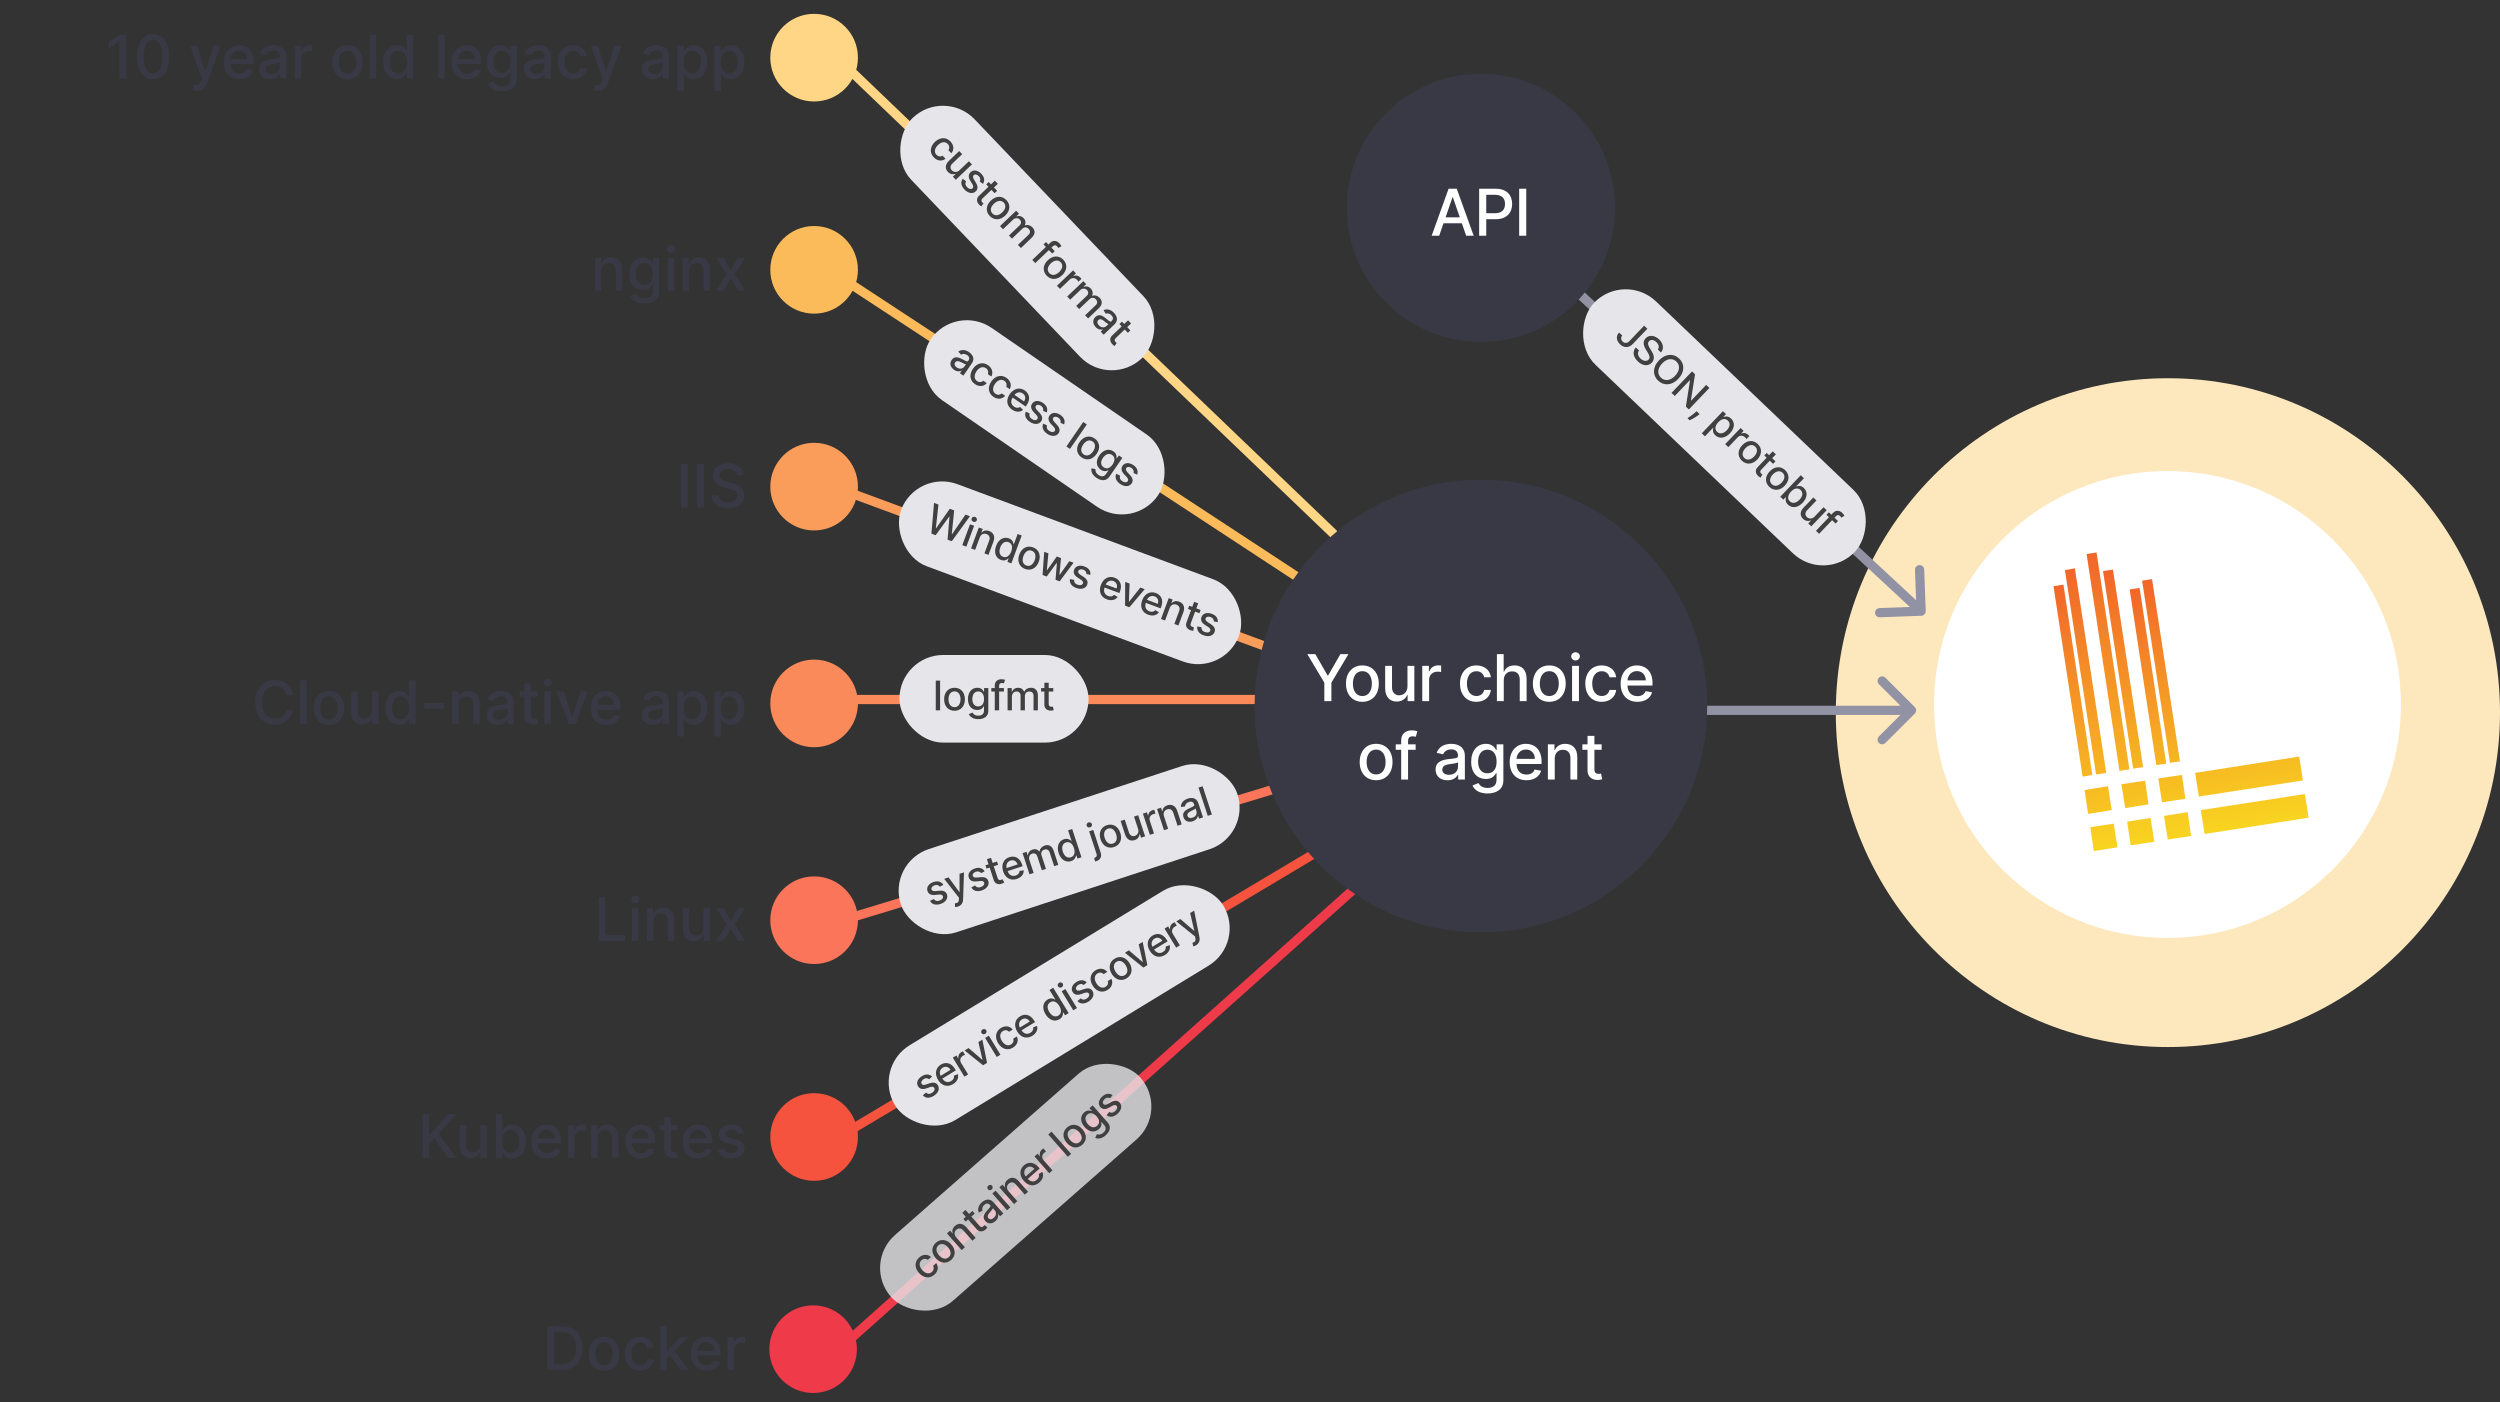 <svg width="542" height="304" viewBox="0 0 542 304" fill="none" xmlns="http://www.w3.org/2000/svg">
<rect x="0" y="0" width="542" height="304" fill="#333333" stroke="none"/>
<ellipse cx="470" cy="154.5" rx="72" ry="72.5" fill="#FDE8BE"/>
<circle cx="469.911" cy="152.734" r="50.611" fill="white"/>
<g clip-path="url(#clip0_18199_437)">
<path d="M459.065 183.696L458.255 178.574L453.182 179.337L453.938 184.513L459.065 183.696Z" fill="url(#paint0_linear_18199_437)"/>
<path d="M499.272 169.201L498.462 164.025L475.903 167.567L476.713 172.689L499.272 169.201Z" fill="url(#paint1_linear_18199_437)"/>
<path d="M468.725 173.942L473.798 173.179L473.043 168.003L467.916 168.766L468.725 173.942Z" fill="url(#paint2_linear_18199_437)"/>
<path d="M467.052 182.497L466.243 177.321L461.169 178.138L461.925 183.26L467.052 182.497Z" fill="url(#paint3_linear_18199_437)"/>
<path d="M451.941 171.272L452.696 176.449L457.823 175.631L457.014 170.455L451.941 171.272Z" fill="url(#paint4_linear_18199_437)"/>
<path d="M477.144 175.631L477.954 180.808L500.513 177.266L499.703 172.144L477.144 175.631Z" fill="url(#paint5_linear_18199_437)"/>
<path d="M469.967 182.007L475.04 181.244L474.284 176.067L469.157 176.885L469.967 182.007Z" fill="url(#paint6_linear_18199_437)"/>
<path d="M459.928 170.019L460.738 175.196L465.811 174.378L465.055 169.256L459.928 170.019Z" fill="url(#paint7_linear_18199_437)"/>
<path d="M453.614 168.003L447.353 126.754L445.195 127.081L451.509 168.384L453.614 168.003Z" fill="url(#paint8_linear_18199_437)"/>
<path d="M456.636 167.567L449.836 123.212L447.677 123.593L454.423 167.894L456.636 167.567Z" fill="url(#paint9_linear_18199_437)"/>
<path d="M461.655 166.804L454.531 119.779L452.373 120.106L459.497 167.131L461.655 166.804Z" fill="url(#paint10_linear_18199_437)"/>
<path d="M464.624 166.314L458.093 123.484L455.935 123.811L462.465 166.64L464.624 166.314Z" fill="url(#paint11_linear_18199_437)"/>
<path d="M469.642 165.551L463.868 127.462L461.709 127.789L467.484 165.878L469.642 165.551Z" fill="url(#paint12_linear_18199_437)"/>
<path d="M472.611 165.06L466.566 125.555L464.408 125.882L470.452 165.387L472.611 165.06Z" fill="url(#paint13_linear_18199_437)"/>
</g>
<path d="M183 14L297.361 123.654" stroke="#FFD685" stroke-width="2"/>
<path d="M180.5 59L297.36 135.654" stroke="#FBBB5A" stroke-width="2"/>
<path d="M182 106L297.361 148.654" stroke="#FB9D5A" stroke-width="2"/>
<path d="M182 151.654L297.36 151.654" stroke="#FB8A5A" stroke-width="2"/>
<path d="M181 200L297.361 164.654" stroke="#FB755A" stroke-width="2"/>
<path d="M181 247L297.361 177.654" stroke="#F5533D" stroke-width="2"/>
<path d="M180.779 293.5L297 189.654" stroke="#EF3A49" stroke-width="2"/>
<path d="M415.127 154.707C415.517 154.317 415.517 153.683 415.127 153.293L408.763 146.929C408.372 146.538 407.739 146.538 407.348 146.929C406.958 147.319 406.958 147.953 407.348 148.343L413.005 154L407.348 159.657C406.958 160.047 406.958 160.681 407.348 161.071C407.739 161.462 408.372 161.462 408.763 161.071L415.127 154.707ZM346.419 155H414.419V153H346.419V155Z" fill="#9292A5"/>
<path d="M416.537 133.499C417.089 133.479 417.52 133.015 417.499 132.463L417.166 123.469C417.146 122.917 416.682 122.486 416.13 122.507C415.578 122.527 415.147 122.991 415.168 123.543L415.464 131.538L407.469 131.834C406.917 131.854 406.486 132.318 406.507 132.87C406.527 133.422 406.991 133.853 407.543 133.832L416.537 133.499ZM331.82 55.233L415.82 133.233L417.18 131.767L333.18 53.767L331.82 55.233Z" fill="#9292A5"/>
<circle cx="321.062" cy="153.062" r="49.062" fill="#393946"/>
<path d="M283.42 141.818L287.114 148.003V152H288.645V148.003L292.339 141.818H290.594L287.934 146.447H287.824L285.165 141.818H283.42ZM295.362 152.154C297.515 152.154 298.922 150.578 298.922 148.217C298.922 145.84 297.515 144.264 295.362 144.264C293.21 144.264 291.803 145.84 291.803 148.217C291.803 150.578 293.21 152.154 295.362 152.154ZM295.367 150.906C293.96 150.906 293.304 149.678 293.304 148.212C293.304 146.75 293.96 145.507 295.367 145.507C296.764 145.507 297.421 146.75 297.421 148.212C297.421 149.678 296.764 150.906 295.367 150.906ZM305.139 148.833C305.144 150.131 304.179 150.747 303.344 150.747C302.424 150.747 301.788 150.081 301.788 149.042V144.364H300.301V149.221C300.301 151.115 301.34 152.099 302.807 152.099C303.955 152.099 304.736 151.493 305.089 150.678H305.168V152H306.63V144.364H305.139V148.833ZM308.347 152H309.834V147.337C309.834 146.337 310.604 145.616 311.658 145.616C311.967 145.616 312.315 145.671 312.434 145.706V144.284C312.285 144.264 311.992 144.249 311.803 144.249C310.908 144.249 310.142 144.756 309.864 145.577H309.784V144.364H308.347V152ZM320.082 152.154C321.887 152.154 323.055 151.07 323.219 149.584H321.772C321.584 150.409 320.942 150.896 320.092 150.896C318.834 150.896 318.024 149.847 318.024 148.182C318.024 146.546 318.849 145.517 320.092 145.517C321.037 145.517 321.613 146.114 321.772 146.83H323.219C323.06 145.288 321.802 144.264 320.067 144.264C317.915 144.264 316.522 145.885 316.522 148.217C316.522 150.518 317.865 152.154 320.082 152.154ZM326.015 147.466C326.015 146.248 326.786 145.552 327.845 145.552C328.869 145.552 329.481 146.203 329.481 147.322V152H330.967V147.143C330.967 145.239 329.923 144.264 328.352 144.264C327.164 144.264 326.448 144.781 326.09 145.607H325.995V141.818H324.529V152H326.015V147.466ZM335.887 152.154C338.04 152.154 339.447 150.578 339.447 148.217C339.447 145.84 338.04 144.264 335.887 144.264C333.735 144.264 332.328 145.84 332.328 148.217C332.328 150.578 333.735 152.154 335.887 152.154ZM335.892 150.906C334.485 150.906 333.829 149.678 333.829 148.212C333.829 146.75 334.485 145.507 335.892 145.507C337.289 145.507 337.946 146.75 337.946 148.212C337.946 149.678 337.289 150.906 335.892 150.906ZM340.826 152H342.313V144.364H340.826V152ZM341.577 143.185C342.089 143.185 342.517 142.788 342.517 142.3C342.517 141.813 342.089 141.411 341.577 141.411C341.06 141.411 340.637 141.813 340.637 142.3C340.637 142.788 341.06 143.185 341.577 143.185ZM347.249 152.154C349.054 152.154 350.222 151.07 350.386 149.584H348.94C348.751 150.409 348.109 150.896 347.259 150.896C346.001 150.896 345.191 149.847 345.191 148.182C345.191 146.546 346.016 145.517 347.259 145.517C348.204 145.517 348.78 146.114 348.94 146.83H350.386C350.227 145.288 348.969 144.264 347.234 144.264C345.082 144.264 343.69 145.885 343.69 148.217C343.69 150.518 345.032 152.154 347.249 152.154ZM354.987 152.154C356.653 152.154 357.831 151.334 358.169 150.091L356.762 149.837C356.494 150.558 355.847 150.926 355.002 150.926C353.729 150.926 352.874 150.101 352.834 148.629H358.263V148.102C358.263 145.343 356.613 144.264 354.883 144.264C352.755 144.264 351.353 145.885 351.353 148.232C351.353 150.603 352.735 152.154 354.987 152.154ZM352.839 147.516C352.899 146.432 353.685 145.492 354.893 145.492C356.046 145.492 356.802 146.347 356.807 147.516H352.839ZM298.339 169.154C300.492 169.154 301.899 167.578 301.899 165.217C301.899 162.84 300.492 161.264 298.339 161.264C296.187 161.264 294.78 162.84 294.78 165.217C294.78 167.578 296.187 169.154 298.339 169.154ZM298.344 167.906C296.937 167.906 296.281 166.678 296.281 165.212C296.281 163.75 296.937 162.507 298.344 162.507C299.741 162.507 300.398 163.75 300.398 165.212C300.398 166.678 299.741 167.906 298.344 167.906ZM306.913 161.364H305.267V160.678C305.267 160.001 305.545 159.634 306.271 159.634C306.58 159.634 306.798 159.703 306.937 159.748L307.285 158.545C307.077 158.465 306.644 158.341 306.043 158.341C304.835 158.341 303.776 159.047 303.776 160.479V161.364H302.597V162.557H303.776V169H305.267V162.557H306.913V161.364ZM313.814 169.169C315.077 169.169 315.787 168.528 316.071 167.956H316.131V169H317.582V163.929C317.582 161.707 315.832 161.264 314.619 161.264C313.237 161.264 311.964 161.821 311.467 163.213L312.864 163.531C313.083 162.989 313.64 162.467 314.639 162.467C315.599 162.467 316.091 162.969 316.091 163.835V163.869C316.091 164.411 315.534 164.401 314.162 164.56C312.715 164.729 311.233 165.107 311.233 166.842C311.233 168.344 312.362 169.169 313.814 169.169ZM314.137 167.976C313.297 167.976 312.69 167.598 312.69 166.862C312.69 166.067 313.396 165.783 314.256 165.669C314.738 165.604 315.882 165.475 316.096 165.261V166.246C316.096 167.151 315.375 167.976 314.137 167.976ZM322.484 172.023C324.428 172.023 325.929 171.133 325.929 169.169V161.364H324.472V162.602H324.363C324.1 162.129 323.573 161.264 322.151 161.264C320.306 161.264 318.949 162.721 318.949 165.152C318.949 167.588 320.336 168.886 322.141 168.886C323.543 168.886 324.085 168.095 324.353 167.608H324.448V169.109C324.448 170.308 323.627 170.825 322.499 170.825C321.261 170.825 320.779 170.203 320.515 169.766L319.237 170.293C319.64 171.227 320.659 172.023 322.484 172.023ZM322.469 167.653C321.142 167.653 320.45 166.634 320.45 165.132C320.45 163.665 321.127 162.527 322.469 162.527C323.767 162.527 324.463 163.586 324.463 165.132C324.463 166.708 323.752 167.653 322.469 167.653ZM330.934 169.154C332.599 169.154 333.778 168.334 334.116 167.091L332.709 166.837C332.44 167.558 331.794 167.926 330.949 167.926C329.676 167.926 328.821 167.101 328.781 165.629H334.21V165.102C334.21 162.343 332.56 161.264 330.83 161.264C328.702 161.264 327.3 162.885 327.3 165.232C327.3 167.603 328.682 169.154 330.934 169.154ZM328.786 164.516C328.846 163.432 329.631 162.492 330.839 162.492C331.993 162.492 332.749 163.347 332.754 164.516H328.786ZM337.066 164.466C337.066 163.248 337.812 162.552 338.846 162.552C339.855 162.552 340.467 163.213 340.467 164.322V169H341.953V164.143C341.953 162.254 340.914 161.264 339.353 161.264C338.205 161.264 337.454 161.796 337.101 162.607H337.006V161.364H335.58V169H337.066V164.466ZM347.231 161.364H345.665V159.534H344.179V161.364H343.06V162.557H344.179V167.066C344.174 168.453 345.233 169.124 346.406 169.099C346.878 169.094 347.197 169.005 347.371 168.94L347.102 167.712C347.003 167.732 346.819 167.777 346.58 167.777C346.098 167.777 345.665 167.618 345.665 166.758V162.557H347.231V161.364Z" fill="white"/>
<circle cx="321.062" cy="45.062" r="29.062" fill="#393946"/>
<path d="M312.019 51.102L312.953 48.407H316.93L317.86 51.102H319.491L315.827 40.92H314.052L310.388 51.102H312.019ZM313.401 47.115L314.902 42.769H314.982L316.483 47.115H313.401ZM320.681 51.102H322.217V47.522H324.305C326.667 47.522 327.835 46.095 327.835 44.216C327.835 42.342 326.677 40.92 324.31 40.92H320.681V51.102ZM322.217 46.22V42.237H324.146C325.668 42.237 326.289 43.063 326.289 44.216C326.289 45.37 325.668 46.22 324.166 46.22H322.217ZM330.892 40.92H329.356V51.102H330.892V40.92Z" fill="white"/>
<path d="M27.356 7.545H25.966L23.607 9.087V10.454L25.869 8.977H25.925V17H27.356V7.545ZM33.205 17.157C35.389 17.157 36.667 15.375 36.667 12.277C36.667 9.203 35.37 7.416 33.205 7.416C31.035 7.416 29.742 9.198 29.738 12.277C29.738 15.37 31.017 17.152 33.205 17.157ZM33.205 15.924C31.926 15.924 31.155 14.641 31.155 12.277C31.16 9.923 31.931 8.626 33.205 8.626C34.474 8.626 35.25 9.923 35.25 12.277C35.25 14.641 34.479 15.924 33.205 15.924ZM42.636 19.659C43.777 19.659 44.497 19.064 44.908 17.946L47.839 9.923L46.348 9.909L44.552 15.412H44.478L42.682 9.909H41.205L43.8 17.092L43.629 17.563C43.278 18.505 42.784 18.584 42.027 18.376L41.695 19.507C41.861 19.581 42.221 19.659 42.636 19.659ZM51.942 17.143C53.489 17.143 54.583 16.381 54.897 15.227L53.59 14.992C53.341 15.661 52.741 16.003 51.956 16.003C50.774 16.003 49.98 15.236 49.943 13.87H54.984V13.381C54.984 10.819 53.452 9.817 51.845 9.817C49.869 9.817 48.567 11.322 48.567 13.501C48.567 15.703 49.851 17.143 51.942 17.143ZM49.948 12.836C50.003 11.829 50.733 10.957 51.854 10.957C52.925 10.957 53.627 11.751 53.632 12.836H49.948ZM58.579 17.157C59.752 17.157 60.412 16.561 60.675 16.03H60.731V17H62.079V12.291C62.079 10.228 60.454 9.817 59.327 9.817C58.044 9.817 56.862 10.334 56.4 11.626L57.698 11.922C57.901 11.419 58.418 10.934 59.346 10.934C60.237 10.934 60.694 11.4 60.694 12.204V12.236C60.694 12.739 60.177 12.73 58.903 12.877C57.559 13.034 56.183 13.385 56.183 14.996C56.183 16.391 57.231 17.157 58.579 17.157ZM58.879 16.049C58.099 16.049 57.536 15.698 57.536 15.015C57.536 14.276 58.192 14.013 58.99 13.907C59.438 13.847 60.5 13.727 60.698 13.528V14.443C60.698 15.283 60.029 16.049 58.879 16.049ZM63.917 17H65.297V12.67C65.297 11.742 66.013 11.072 66.992 11.072C67.278 11.072 67.601 11.123 67.712 11.155V9.835C67.573 9.817 67.301 9.803 67.126 9.803C66.295 9.803 65.584 10.274 65.325 11.036H65.251V9.909H63.917V17ZM75.334 17.143C77.333 17.143 78.639 15.68 78.639 13.487C78.639 11.28 77.333 9.817 75.334 9.817C73.335 9.817 72.028 11.28 72.028 13.487C72.028 15.68 73.335 17.143 75.334 17.143ZM75.338 15.984C74.032 15.984 73.422 14.844 73.422 13.482C73.422 12.125 74.032 10.971 75.338 10.971C76.636 10.971 77.245 12.125 77.245 13.482C77.245 14.844 76.636 15.984 75.338 15.984ZM81.56 7.545H80.18V17H81.56V7.545ZM86.072 17.139C87.364 17.139 87.872 16.349 88.121 15.897H88.237V17H89.585V7.545H88.204V11.059H88.121C87.872 10.62 87.401 9.817 86.081 9.817C84.368 9.817 83.108 11.169 83.108 13.468C83.108 15.763 84.35 17.139 86.072 17.139ZM86.376 15.961C85.144 15.961 84.502 14.876 84.502 13.454C84.502 12.046 85.13 10.989 86.376 10.989C87.581 10.989 88.228 11.973 88.228 13.454C88.228 14.946 87.567 15.961 86.376 15.961ZM96.376 7.545H94.995V17H96.376V7.545ZM101.289 17.143C102.835 17.143 103.929 16.381 104.243 15.227L102.937 14.992C102.688 15.661 102.087 16.003 101.303 16.003C100.121 16.003 99.327 15.236 99.29 13.87H104.331V13.381C104.331 10.819 102.798 9.817 101.192 9.817C99.216 9.817 97.914 11.322 97.914 13.501C97.914 15.703 99.197 17.143 101.289 17.143ZM99.294 12.836C99.35 11.829 100.079 10.957 101.201 10.957C102.272 10.957 102.974 11.751 102.978 12.836H99.294ZM108.835 19.807C110.641 19.807 112.035 18.98 112.035 17.157V9.909H110.682V11.059H110.581C110.336 10.62 109.847 9.817 108.526 9.817C106.813 9.817 105.553 11.169 105.553 13.427C105.553 15.689 106.841 16.894 108.517 16.894C109.819 16.894 110.322 16.16 110.571 15.707H110.659V17.102C110.659 18.214 109.897 18.694 108.849 18.694C107.7 18.694 107.252 18.117 107.007 17.711L105.821 18.2C106.195 19.068 107.141 19.807 108.835 19.807ZM108.822 15.749C107.589 15.749 106.947 14.803 106.947 13.408C106.947 12.046 107.575 10.989 108.822 10.989C110.027 10.989 110.673 11.973 110.673 13.408C110.673 14.872 110.013 15.749 108.822 15.749ZM115.949 17.157C117.122 17.157 117.782 16.561 118.045 16.03H118.101V17H119.449V12.291C119.449 10.228 117.824 9.817 116.697 9.817C115.414 9.817 114.232 10.334 113.771 11.626L115.068 11.922C115.271 11.419 115.788 10.934 116.716 10.934C117.607 10.934 118.064 11.4 118.064 12.204V12.236C118.064 12.739 117.547 12.73 116.273 12.877C114.929 13.034 113.554 13.385 113.554 14.996C113.554 16.391 114.601 17.157 115.949 17.157ZM116.25 16.049C115.469 16.049 114.906 15.698 114.906 15.015C114.906 14.276 115.562 14.013 116.36 13.907C116.808 13.847 117.87 13.727 118.068 13.528V14.443C118.068 15.283 117.399 16.049 116.25 16.049ZM124.274 17.143C125.95 17.143 127.035 16.137 127.187 14.756H125.844C125.668 15.523 125.073 15.975 124.283 15.975C123.115 15.975 122.363 15.001 122.363 13.454C122.363 11.936 123.129 10.98 124.283 10.98C125.161 10.98 125.696 11.534 125.844 12.199H127.187C127.039 10.768 125.871 9.817 124.26 9.817C122.261 9.817 120.969 11.322 120.969 13.487C120.969 15.624 122.215 17.143 124.274 17.143ZM129.536 19.659C130.676 19.659 131.396 19.064 131.807 17.946L134.739 9.923L133.247 9.909L131.452 15.412H131.378L129.582 9.909H128.105L130.699 17.092L130.528 17.563C130.177 18.505 129.684 18.584 128.926 18.376L128.594 19.507C128.76 19.581 129.12 19.659 129.536 19.659ZM141.543 17.157C142.716 17.157 143.376 16.561 143.639 16.03H143.695V17H145.043V12.291C145.043 10.228 143.418 9.817 142.291 9.817C141.008 9.817 139.826 10.334 139.364 11.626L140.661 11.922C140.865 11.419 141.382 10.934 142.31 10.934C143.201 10.934 143.658 11.4 143.658 12.204V12.236C143.658 12.739 143.141 12.73 141.866 12.877C140.523 13.034 139.147 13.385 139.147 14.996C139.147 16.391 140.195 17.157 141.543 17.157ZM141.843 16.049C141.063 16.049 140.5 15.698 140.5 15.015C140.5 14.276 141.155 14.013 141.954 13.907C142.402 13.847 143.464 13.727 143.662 13.528V14.443C143.662 15.283 142.993 16.049 141.843 16.049ZM146.881 19.659H148.261V15.897H148.344C148.594 16.349 149.102 17.139 150.394 17.139C152.112 17.139 153.358 15.763 153.358 13.468C153.358 11.169 152.093 9.817 150.38 9.817C149.065 9.817 148.589 10.62 148.344 11.059H148.229V9.909H146.881V19.659ZM148.234 13.454C148.234 11.973 148.88 10.989 150.085 10.989C151.336 10.989 151.964 12.046 151.964 13.454C151.964 14.876 151.317 15.961 150.085 15.961C148.898 15.961 148.234 14.946 148.234 13.454ZM154.904 19.659H156.285V15.897H156.368C156.617 16.349 157.125 17.139 158.418 17.139C160.135 17.139 161.381 15.763 161.381 13.468C161.381 11.169 160.116 9.817 158.404 9.817C157.088 9.817 156.613 10.62 156.368 11.059H156.252V9.909H154.904V19.659ZM156.257 13.454C156.257 11.973 156.903 10.989 158.108 10.989C159.359 10.989 159.987 12.046 159.987 13.454C159.987 14.876 159.341 15.961 158.108 15.961C156.922 15.961 156.257 14.946 156.257 13.454Z" fill="#393946"/>
<circle cx="176.5" cy="12.5" r="9.5" fill="#FFD685"/>
<path d="M130.348 58.79C130.348 57.659 131.041 57.012 132.001 57.012C132.938 57.012 133.506 57.626 133.506 58.656V63H134.886V58.49C134.886 56.735 133.921 55.817 132.472 55.817C131.405 55.817 130.708 56.311 130.381 57.063H130.293V55.909H128.968V63H130.348V58.79ZM139.71 65.807C141.516 65.807 142.91 64.981 142.91 63.157V55.909H141.557V57.059H141.456C141.211 56.62 140.722 55.817 139.401 55.817C137.688 55.817 136.428 57.169 136.428 59.427C136.428 61.689 137.716 62.894 139.392 62.894C140.694 62.894 141.197 62.16 141.446 61.707H141.534V63.102C141.534 64.214 140.772 64.694 139.724 64.694C138.575 64.694 138.127 64.117 137.882 63.711L136.696 64.2C137.07 65.068 138.016 65.807 139.71 65.807ZM139.697 61.749C138.464 61.749 137.822 60.803 137.822 59.408C137.822 58.047 138.45 56.989 139.697 56.989C140.902 56.989 141.548 57.973 141.548 59.408C141.548 60.872 140.888 61.749 139.697 61.749ZM144.761 63H146.141V55.909H144.761V63ZM145.458 54.815C145.934 54.815 146.331 54.446 146.331 53.993C146.331 53.541 145.934 53.167 145.458 53.167C144.978 53.167 144.585 53.541 144.585 53.993C144.585 54.446 144.978 54.815 145.458 54.815ZM149.379 58.79C149.379 57.659 150.071 57.012 151.031 57.012C151.968 57.012 152.536 57.626 152.536 58.656V63H153.917V58.49C153.917 56.735 152.952 55.817 151.502 55.817C150.436 55.817 149.739 56.311 149.411 57.063H149.323V55.909H147.998V63H149.379V58.79ZM156.857 55.909H155.343L157.522 59.455L155.315 63H156.83L158.422 60.35L160.02 63H161.529L159.299 59.455L161.511 55.909H160.001L158.422 58.67L156.857 55.909Z" fill="#393946"/>
<circle cx="176.5" cy="58.5" r="9.5" fill="#FBBB5A"/>
<path d="M149.091 100.545H147.665V110H149.091V100.545ZM152.595 100.545H151.169V110H152.595V100.545ZM159.829 103.029H161.205C161.163 101.515 159.824 100.416 157.904 100.416C156.007 100.416 154.552 101.501 154.552 103.131C154.552 104.446 155.494 105.217 157.013 105.628L158.13 105.933C159.141 106.201 159.921 106.533 159.921 107.373C159.921 108.297 159.04 108.906 157.826 108.906C156.727 108.906 155.813 108.417 155.73 107.387H154.299C154.391 109.1 155.716 110.157 157.835 110.157C160.055 110.157 161.334 108.989 161.334 107.387C161.334 105.684 159.815 105.023 158.615 104.728L157.692 104.488C156.953 104.299 155.97 103.952 155.974 103.048C155.974 102.244 156.708 101.649 157.872 101.649C158.957 101.649 159.728 102.157 159.829 103.029Z" fill="#393946"/>
<circle cx="176.5" cy="105.5" r="9.5" fill="#FB9D5A"/>
<path d="M63.502 150.62C63.178 148.598 61.595 147.416 59.596 147.416C57.149 147.416 55.344 149.249 55.344 152.273C55.344 155.297 57.14 157.129 59.596 157.129C61.674 157.129 63.192 155.827 63.502 153.958L62.061 153.953C61.817 155.163 60.801 155.827 59.605 155.827C57.985 155.827 56.762 154.586 56.762 152.273C56.762 149.978 57.98 148.718 59.61 148.718C60.815 148.718 61.826 149.397 62.061 150.62H63.502ZM66.478 147.545H65.098V157H66.478V147.545ZM71.322 157.143C73.321 157.143 74.627 155.68 74.627 153.487C74.627 151.28 73.321 149.817 71.322 149.817C69.323 149.817 68.017 151.28 68.017 153.487C68.017 155.68 69.323 157.143 71.322 157.143ZM71.327 155.984C70.02 155.984 69.411 154.844 69.411 153.482C69.411 152.125 70.02 150.971 71.327 150.971C72.624 150.971 73.233 152.125 73.233 153.482C73.233 154.844 72.624 155.984 71.327 155.984ZM80.66 154.059C80.665 155.264 79.769 155.837 78.993 155.837C78.139 155.837 77.549 155.218 77.549 154.253V149.909H76.168V154.419C76.168 156.178 77.133 157.092 78.495 157.092C79.561 157.092 80.286 156.529 80.614 155.772H80.688V157H82.045V149.909H80.66V154.059ZM86.554 157.138C87.847 157.138 88.355 156.349 88.604 155.897H88.719V157H90.067V147.545H88.687V151.059H88.604C88.355 150.62 87.884 149.817 86.563 149.817C84.851 149.817 83.59 151.169 83.59 153.468C83.59 155.763 84.832 157.138 86.554 157.138ZM86.859 155.961C85.626 155.961 84.984 154.876 84.984 153.455C84.984 152.047 85.612 150.989 86.859 150.989C88.064 150.989 88.71 151.973 88.71 153.455C88.71 154.946 88.05 155.961 86.859 155.961ZM96.215 152.407H92.023V153.602H96.215V152.407ZM99.435 152.79C99.435 151.659 100.128 151.012 101.088 151.012C102.025 151.012 102.593 151.626 102.593 152.656V157H103.973V152.49C103.973 150.735 103.008 149.817 101.559 149.817C100.492 149.817 99.795 150.311 99.468 151.063H99.38V149.909H98.055V157H99.435V152.79ZM107.888 157.157C109.061 157.157 109.721 156.561 109.984 156.031H110.039V157H111.387V152.291C111.387 150.228 109.762 149.817 108.636 149.817C107.352 149.817 106.171 150.334 105.709 151.626L107.006 151.922C107.209 151.419 107.726 150.934 108.654 150.934C109.545 150.934 110.002 151.4 110.002 152.203V152.236C110.002 152.739 109.485 152.73 108.211 152.877C106.868 153.034 105.492 153.385 105.492 154.996C105.492 156.391 106.54 157.157 107.888 157.157ZM108.188 156.049C107.408 156.049 106.845 155.698 106.845 155.015C106.845 154.276 107.5 154.013 108.299 153.907C108.747 153.847 109.808 153.727 110.007 153.528V154.442C110.007 155.283 109.338 156.049 108.188 156.049ZM116.536 149.909H115.082V148.21H113.701V149.909H112.663V151.017H113.701V155.204C113.697 156.492 114.68 157.115 115.769 157.092C116.208 157.088 116.503 157.005 116.665 156.945L116.416 155.804C116.323 155.823 116.153 155.864 115.931 155.864C115.483 155.864 115.082 155.717 115.082 154.918V151.017H116.536V149.909ZM118.063 157H119.443V149.909H118.063V157ZM118.76 148.815C119.235 148.815 119.632 148.446 119.632 147.993C119.632 147.541 119.235 147.167 118.76 147.167C118.28 147.167 117.887 147.541 117.887 147.993C117.887 148.446 118.28 148.815 118.76 148.815ZM127.366 149.909H125.884L124.093 155.366H124.019L122.223 149.909H120.741L123.317 157H124.795L127.366 149.909ZM131.465 157.143C133.012 157.143 134.106 156.381 134.42 155.227L133.114 154.992C132.864 155.661 132.264 156.003 131.479 156.003C130.297 156.003 129.503 155.237 129.467 153.87H134.508V153.381C134.508 150.819 132.975 149.817 131.369 149.817C129.393 149.817 128.091 151.322 128.091 153.501C128.091 155.703 129.374 157.143 131.465 157.143ZM129.471 152.836C129.527 151.83 130.256 150.957 131.378 150.957C132.449 150.957 133.15 151.751 133.155 152.836H129.471ZM141.543 157.157C142.716 157.157 143.376 156.561 143.639 156.031H143.695V157H145.043V152.291C145.043 150.228 143.418 149.817 142.291 149.817C141.008 149.817 139.826 150.334 139.364 151.626L140.661 151.922C140.865 151.419 141.382 150.934 142.31 150.934C143.201 150.934 143.658 151.4 143.658 152.203V152.236C143.658 152.739 143.141 152.73 141.866 152.877C140.523 153.034 139.147 153.385 139.147 154.996C139.147 156.391 140.195 157.157 141.543 157.157ZM141.843 156.049C141.063 156.049 140.5 155.698 140.5 155.015C140.5 154.276 141.155 154.013 141.954 153.907C142.402 153.847 143.464 153.727 143.662 153.528V154.442C143.662 155.283 142.993 156.049 141.843 156.049ZM146.881 159.659H148.261V155.897H148.344C148.594 156.349 149.102 157.138 150.394 157.138C152.112 157.138 153.358 155.763 153.358 153.468C153.358 151.169 152.093 149.817 150.38 149.817C149.065 149.817 148.589 150.62 148.344 151.059H148.229V149.909H146.881V159.659ZM148.234 153.455C148.234 151.973 148.88 150.989 150.085 150.989C151.336 150.989 151.964 152.047 151.964 153.455C151.964 154.876 151.317 155.961 150.085 155.961C148.898 155.961 148.234 154.946 148.234 153.455ZM154.904 159.659H156.285V155.897H156.368C156.617 156.349 157.125 157.138 158.418 157.138C160.135 157.138 161.381 155.763 161.381 153.468C161.381 151.169 160.116 149.817 158.404 149.817C157.088 149.817 156.613 150.62 156.368 151.059H156.252V149.909H154.904V159.659ZM156.257 153.455C156.257 151.973 156.903 150.989 158.108 150.989C159.359 150.989 159.987 152.047 159.987 153.455C159.987 154.876 159.341 155.961 158.108 155.961C156.922 155.961 156.257 154.946 156.257 153.455Z" fill="#393946"/>
<circle cx="176.5" cy="152.5" r="9.5" fill="#FB8A5A"/>
<path d="M129.802 204H135.513V202.772H131.229V194.545H129.802V204ZM137.029 204H138.41V196.909H137.029V204ZM137.727 195.815C138.202 195.815 138.599 195.446 138.599 194.993C138.599 194.541 138.202 194.167 137.727 194.167C137.246 194.167 136.854 194.541 136.854 194.993C136.854 195.446 137.246 195.815 137.727 195.815ZM141.647 199.79C141.647 198.659 142.34 198.012 143.3 198.012C144.237 198.012 144.805 198.626 144.805 199.656V204H146.185V199.49C146.185 197.735 145.22 196.817 143.771 196.817C142.704 196.817 142.007 197.311 141.679 198.063H141.592V196.909H140.267V204H141.647V199.79ZM152.528 201.059C152.533 202.264 151.637 202.837 150.862 202.837C150.008 202.837 149.417 202.218 149.417 201.253V196.909H148.036V201.419C148.036 203.178 149.001 204.092 150.363 204.092C151.429 204.092 152.154 203.529 152.482 202.772H152.556V204H153.913V196.909H152.528V201.059ZM156.857 196.909H155.343L157.522 200.455L155.315 204H156.83L158.422 201.35L160.02 204H161.529L159.299 200.455L161.511 196.909H160.001L158.422 199.67L156.857 196.909Z" fill="#393946"/>
<circle cx="176.5" cy="199.5" r="9.5" fill="#FB755A"/>
<path d="M91.602 251H93.029V248.059L94.146 246.776L97.202 251H98.919L95.092 245.802L98.906 241.545H97.11L93.144 246.06H93.029V241.545H91.602V251ZM104.172 248.059C104.176 249.264 103.281 249.837 102.505 249.837C101.651 249.837 101.06 249.218 101.06 248.253V243.909H99.68V248.419C99.68 250.178 100.645 251.092 102.007 251.092C103.073 251.092 103.798 250.529 104.126 249.772H104.199V251H105.557V243.909H104.172V248.059ZM107.522 251H108.87V249.897H108.986C109.235 250.349 109.743 251.138 111.035 251.138C112.753 251.138 113.999 249.763 113.999 247.468C113.999 245.169 112.734 243.817 111.021 243.817C109.706 243.817 109.23 244.62 108.986 245.059H108.902V241.545H107.522V251ZM108.875 247.455C108.875 245.973 109.521 244.989 110.726 244.989C111.977 244.989 112.605 246.047 112.605 247.455C112.605 248.876 111.959 249.961 110.726 249.961C109.54 249.961 108.875 248.946 108.875 247.455ZM118.605 251.143C120.152 251.143 121.246 250.381 121.56 249.227L120.253 248.992C120.004 249.661 119.404 250.003 118.619 250.003C117.437 250.003 116.643 249.237 116.606 247.87H121.647V247.381C121.647 244.819 120.115 243.817 118.508 243.817C116.532 243.817 115.23 245.322 115.23 247.501C115.23 249.703 116.514 251.143 118.605 251.143ZM116.611 246.836C116.666 245.83 117.396 244.957 118.517 244.957C119.588 244.957 120.29 245.751 120.295 246.836H116.611ZM123.179 251H124.559V246.67C124.559 245.742 125.275 245.072 126.253 245.072C126.54 245.072 126.863 245.123 126.974 245.156V243.835C126.835 243.817 126.563 243.803 126.387 243.803C125.556 243.803 124.845 244.274 124.587 245.036H124.513V243.909H123.179V251ZM129.548 246.79C129.548 245.659 130.241 245.012 131.201 245.012C132.138 245.012 132.706 245.626 132.706 246.656V251H134.086V246.49C134.086 244.735 133.122 243.817 131.672 243.817C130.606 243.817 129.909 244.311 129.581 245.063H129.493V243.909H128.168V251H129.548V246.79ZM138.994 251.143C140.54 251.143 141.634 250.381 141.948 249.227L140.642 248.992C140.393 249.661 139.792 250.003 139.008 250.003C137.826 250.003 137.032 249.237 136.995 247.87H142.036V247.381C142.036 244.819 140.503 243.817 138.897 243.817C136.921 243.817 135.619 245.322 135.619 247.501C135.619 249.703 136.903 251.143 138.994 251.143ZM136.999 246.836C137.055 245.83 137.784 244.957 138.906 244.957C139.977 244.957 140.679 245.751 140.683 246.836H136.999ZM146.878 243.909H145.423V242.21H144.043V243.909H143.004V245.017H144.043V249.204C144.038 250.492 145.022 251.115 146.111 251.092C146.55 251.088 146.845 251.005 147.007 250.945L146.758 249.804C146.665 249.823 146.494 249.864 146.273 249.864C145.825 249.864 145.423 249.717 145.423 248.918V245.017H146.878V243.909ZM151.384 251.143C152.931 251.143 154.025 250.381 154.339 249.227L153.032 248.992C152.783 249.661 152.183 250.003 151.398 250.003C150.216 250.003 149.422 249.237 149.385 247.87H154.427V247.381C154.427 244.819 152.894 243.817 151.287 243.817C149.312 243.817 148.01 245.322 148.01 247.501C148.01 249.703 149.293 251.143 151.384 251.143ZM149.39 246.836C149.445 245.83 150.175 244.957 151.297 244.957C152.368 244.957 153.069 245.751 153.074 246.836H149.39ZM161.272 245.64C160.986 244.537 160.122 243.817 158.59 243.817C156.988 243.817 155.852 244.662 155.852 245.917C155.852 246.924 156.461 247.593 157.791 247.888L158.991 248.152C159.674 248.304 159.993 248.609 159.993 249.052C159.993 249.601 159.407 250.031 158.502 250.031C157.676 250.031 157.145 249.675 156.978 248.978L155.644 249.181C155.875 250.437 156.918 251.143 158.511 251.143C160.224 251.143 161.41 250.234 161.41 248.95C161.41 247.949 160.773 247.33 159.471 247.03L158.345 246.771C157.565 246.587 157.228 246.324 157.232 245.843C157.228 245.299 157.819 244.911 158.603 244.911C159.462 244.911 159.859 245.386 160.021 245.862L161.272 245.64Z" fill="#393946"/>
<circle cx="176.5" cy="246.5" r="9.5" fill="#F5533D"/>
<path d="M121.75 297C124.631 297 126.297 295.213 126.297 292.259C126.297 289.318 124.631 287.545 121.847 287.545H118.689V297H121.75ZM120.116 295.754V288.792H121.759C123.827 288.792 124.894 290.029 124.894 292.259C124.894 294.498 123.827 295.754 121.671 295.754H120.116ZM130.947 297.143C132.946 297.143 134.252 295.68 134.252 293.487C134.252 291.28 132.946 289.817 130.947 289.817C128.948 289.817 127.642 291.28 127.642 293.487C127.642 295.68 128.948 297.143 130.947 297.143ZM130.952 295.984C129.645 295.984 129.036 294.844 129.036 293.482C129.036 292.125 129.645 290.971 130.952 290.971C132.249 290.971 132.858 292.125 132.858 293.482C132.858 294.844 132.249 295.984 130.952 295.984ZM138.78 297.143C140.456 297.143 141.541 296.137 141.693 294.756H140.35C140.174 295.523 139.579 295.975 138.789 295.975C137.621 295.975 136.869 295.001 136.869 293.455C136.869 291.936 137.635 290.98 138.789 290.98C139.666 290.98 140.202 291.534 140.35 292.199H141.693C141.545 290.768 140.377 289.817 138.766 289.817C136.767 289.817 135.475 291.322 135.475 293.487C135.475 295.624 136.721 297.143 138.78 297.143ZM143.169 297H144.549V294.484L145.237 293.796L147.647 297H149.341L146.276 292.951L149.148 289.909H147.495L144.67 292.91H144.549V287.545H143.169V297ZM153.17 297.143C154.716 297.143 155.81 296.381 156.124 295.227L154.818 294.992C154.568 295.661 153.968 296.003 153.183 296.003C152.002 296.003 151.208 295.237 151.171 293.87H156.212V293.381C156.212 290.819 154.679 289.817 153.073 289.817C151.097 289.817 149.795 291.322 149.795 293.501C149.795 295.703 151.078 297.143 153.17 297.143ZM151.175 292.836C151.231 291.83 151.96 290.957 153.082 290.957C154.153 290.957 154.855 291.751 154.859 292.836H151.175ZM157.743 297H159.124V292.67C159.124 291.742 159.839 291.072 160.818 291.072C161.104 291.072 161.427 291.123 161.538 291.156V289.835C161.4 289.817 161.127 289.803 160.952 289.803C160.121 289.803 159.41 290.274 159.151 291.036H159.078V289.909H157.743V297Z" fill="#393946"/>
<ellipse cx="176.285" cy="292.5" rx="9.489" ry="9.5" fill="#EF3A49"/>
<rect x="195" y="142" width="41" height="19" rx="9.5" fill="#E6E6EA"/>
<path d="M203.815 147.559H202.874V154H203.815V147.559ZM206.938 154.098C208.3 154.098 209.19 153.1 209.19 151.606C209.19 150.103 208.3 149.106 206.938 149.106C205.576 149.106 204.686 150.103 204.686 151.606C204.686 153.1 205.576 154.098 206.938 154.098ZM206.941 153.308C206.051 153.308 205.636 152.531 205.636 151.603C205.636 150.679 206.051 149.892 206.941 149.892C207.825 149.892 208.24 150.679 208.24 151.603C208.24 152.531 207.825 153.308 206.941 153.308ZM212.088 155.912C213.318 155.912 214.268 155.349 214.268 154.107V149.169H213.346V149.952H213.277C213.11 149.653 212.777 149.106 211.877 149.106C210.71 149.106 209.852 150.028 209.852 151.566C209.852 153.107 210.729 153.928 211.871 153.928C212.758 153.928 213.101 153.428 213.271 153.119H213.33V154.069C213.33 154.827 212.811 155.154 212.097 155.154C211.314 155.154 211.009 154.761 210.842 154.484L210.034 154.818C210.289 155.409 210.934 155.912 212.088 155.912ZM212.078 153.148C211.239 153.148 210.802 152.503 210.802 151.553C210.802 150.625 211.229 149.905 212.078 149.905C212.899 149.905 213.34 150.575 213.34 151.553C213.34 152.55 212.89 153.148 212.078 153.148ZM217.651 149.169H216.61V148.735C216.61 148.307 216.786 148.074 217.245 148.074C217.44 148.074 217.578 148.118 217.667 148.147L217.887 147.386C217.755 147.335 217.481 147.257 217.1 147.257C216.336 147.257 215.666 147.703 215.666 148.609V149.169H214.921V149.924H215.666V154H216.61V149.924H217.651V149.169ZM218.444 154H219.384V151.021C219.384 150.37 219.84 149.918 220.375 149.918C220.897 149.918 221.259 150.263 221.259 150.789V154H222.196V150.921C222.196 150.339 222.552 149.918 223.165 149.918C223.662 149.918 224.071 150.194 224.071 150.848V154H225.011V150.76C225.011 149.656 224.395 149.106 223.52 149.106C222.825 149.106 222.303 149.439 222.07 149.955H222.02C221.809 149.427 221.366 149.106 220.721 149.106C220.083 149.106 219.608 149.424 219.406 149.955H219.347V149.169H218.444V154ZM228.35 149.169H227.359V148.011H226.418V149.169H225.711V149.924H226.418V152.777C226.415 153.654 227.085 154.079 227.828 154.063C228.126 154.06 228.328 154.003 228.438 153.962L228.268 153.185C228.205 153.198 228.089 153.226 227.938 153.226C227.633 153.226 227.359 153.126 227.359 152.582V149.924H228.35V149.169Z" fill="#404041"/>
<rect x="204.746" y="19" width="72" height="19" rx="9.5" transform="rotate(46.343 204.746 19)" fill="#E6E6EA"/>
<path d="M202.444 34.111C203.232 34.937 204.238 34.998 204.99 34.424L204.358 33.762C203.898 34.036 203.395 33.955 203.024 33.566C202.474 32.99 202.601 32.161 203.363 31.434C204.112 30.72 204.943 30.648 205.486 31.217C205.898 31.649 205.877 32.174 205.619 32.559L206.251 33.221C206.887 32.475 206.806 31.452 206.048 30.658C205.108 29.673 203.758 29.744 202.691 30.762C201.638 31.767 201.475 33.096 202.444 34.111ZM208.018 36.91C207.427 37.479 206.723 37.307 206.359 36.924C205.957 36.503 205.984 35.921 206.459 35.467L208.601 33.424L207.951 32.744L205.728 34.865C204.861 35.692 204.865 36.598 205.505 37.269C206.007 37.795 206.625 37.887 207.152 37.693L207.187 37.729L206.582 38.307L207.22 38.976L210.715 35.641L210.064 34.958L208.018 36.91ZM213.111 39.86C213.521 39.2 213.47 38.436 212.749 37.68C211.995 36.891 211.045 36.728 210.426 37.319C209.93 37.792 209.886 38.407 210.366 39.202L210.801 39.917C211.047 40.325 211.047 40.626 210.828 40.834C210.558 41.093 210.07 41.005 209.645 40.559C209.256 40.152 209.181 39.723 209.447 39.313L208.719 38.751C208.209 39.456 208.351 40.302 209.101 41.087C209.906 41.931 210.912 42.089 211.545 41.485C212.039 41.014 212.044 40.409 211.58 39.626L211.177 38.949C210.901 38.478 210.873 38.188 211.111 37.964C211.378 37.706 211.847 37.815 212.216 38.202C212.62 38.625 212.572 39.044 212.414 39.347L213.111 39.86ZM216.178 41.365L215.494 40.649L216.332 39.85L215.682 39.169L214.845 39.968L214.356 39.456L213.81 39.977L214.299 40.489L212.235 42.459C211.598 43.062 211.753 43.84 212.277 44.366C212.486 44.58 212.665 44.687 212.771 44.738L213.216 44.079C213.163 44.042 213.063 43.977 212.958 43.868C212.748 43.648 212.632 43.38 213.025 43.005L214.948 41.17L215.632 41.886L216.178 41.365ZM214.577 46.827C215.517 47.812 216.853 47.768 217.934 46.737C219.022 45.699 219.129 44.366 218.188 43.381C217.248 42.396 215.913 42.44 214.825 43.478C213.744 44.509 213.637 45.842 214.577 46.827ZM215.151 46.284C214.536 45.64 214.812 44.804 215.483 44.163C216.152 43.525 217.007 43.282 217.622 43.926C218.232 44.566 217.95 45.409 217.281 46.047C216.609 46.688 215.761 46.924 215.151 46.284ZM216.805 49.02L217.454 49.701L219.609 47.644C220.08 47.195 220.722 47.212 221.092 47.599C221.452 47.977 221.451 48.477 221.071 48.84L218.748 51.057L219.395 51.735L221.623 49.609C222.044 49.208 222.594 49.174 223.018 49.617C223.361 49.977 223.443 50.464 222.969 50.916L220.689 53.091L221.338 53.772L223.682 51.535C224.481 50.773 224.454 49.947 223.85 49.314C223.37 48.812 222.768 48.664 222.235 48.852L222.2 48.815C222.437 48.298 222.363 47.756 221.918 47.289C221.477 46.827 220.919 46.703 220.396 46.924L220.354 46.881L220.923 46.338L220.3 45.685L216.805 49.02ZM228.665 54.451L227.946 53.698L228.26 53.398C228.569 53.103 228.859 53.07 229.176 53.402C229.311 53.543 229.375 53.674 229.415 53.757L230.118 53.391C230.063 53.261 229.931 53.008 229.668 52.733C229.141 52.18 228.355 52.004 227.7 52.629L227.295 53.015L226.78 52.476L226.234 52.997L226.748 53.536L223.799 56.35L224.451 57.033L227.4 54.219L228.118 54.972L228.665 54.451ZM226.92 59.762C227.86 60.747 229.196 60.703 230.277 59.672C231.364 58.634 231.471 57.301 230.531 56.316C229.591 55.331 228.255 55.375 227.167 56.413C226.087 57.444 225.98 58.777 226.92 59.762ZM227.493 59.219C226.879 58.575 227.154 57.739 227.825 57.098C228.494 56.46 229.35 56.217 229.964 56.861C230.575 57.501 230.292 58.344 229.623 58.982C228.952 59.623 228.103 59.859 227.493 59.219ZM229.147 61.955L229.797 62.636L231.931 60.599C232.388 60.163 233.055 60.2 233.515 60.683C233.65 60.824 233.777 61.007 233.813 61.077L234.464 60.456C234.408 60.379 234.287 60.238 234.204 60.152C233.813 59.742 233.247 59.613 232.75 59.844L232.715 59.808L233.27 59.278L232.643 58.62L229.147 61.955ZM231.372 64.286L232.021 64.967L234.176 62.911C234.647 62.461 235.289 62.478 235.659 62.865C236.019 63.243 236.018 63.743 235.638 64.106L233.315 66.323L233.962 67.001L236.19 64.875C236.611 64.474 237.161 64.44 237.584 64.884C237.928 65.243 238.01 65.73 237.536 66.182L235.256 68.357L235.905 69.038L238.249 66.801C239.048 66.039 239.021 65.213 238.417 64.581C237.937 64.078 237.335 63.93 236.802 64.118L236.767 64.081C237.004 63.564 236.93 63.022 236.484 62.555C236.044 62.093 235.486 61.969 234.962 62.19L234.921 62.147L235.49 61.604L234.867 60.951L231.372 64.286ZM237.546 70.912C238.098 71.49 238.702 71.536 239.087 71.416L239.114 71.443L238.636 71.899L239.27 72.563L241.591 70.349C242.608 69.378 242.046 68.384 241.516 67.829C240.913 67.196 240.102 66.857 239.248 67.237L239.712 68.016C240.056 67.879 240.538 67.906 240.974 68.363C241.393 68.802 241.378 69.247 240.983 69.625L240.967 69.64C240.719 69.877 240.48 69.618 239.808 69.059C239.099 68.471 238.279 67.957 237.485 68.715C236.797 69.371 236.912 70.248 237.546 70.912ZM238.234 70.539C237.867 70.155 237.775 69.712 238.112 69.391C238.476 69.043 238.914 69.243 239.342 69.586C239.582 69.779 240.14 70.246 240.332 70.25L239.881 70.68C239.467 71.075 238.774 71.106 238.234 70.539ZM245.064 71.638L244.38 70.921L245.218 70.122L244.568 69.442L243.731 70.241L243.242 69.729L242.696 70.25L243.185 70.762L241.121 72.731C240.484 73.335 240.639 74.112 241.163 74.639C241.372 74.853 241.551 74.959 241.657 75.011L242.102 74.352C242.049 74.315 241.948 74.25 241.844 74.141C241.634 73.92 241.518 73.653 241.911 73.277L243.834 71.442L244.518 72.159L245.064 71.638Z" fill="#404041"/>
<rect x="207.166" y="65.713" width="59.782" height="19" rx="9.5" transform="rotate(34.509 207.166 65.713)" fill="#E6E6EA"/>
<path d="M206.839 80.176C207.497 80.628 208.098 80.549 208.451 80.352L208.482 80.374L208.107 80.918L208.864 81.438L210.682 78.795C211.478 77.636 210.725 76.778 210.092 76.344C209.372 75.848 208.509 75.682 207.75 76.23L208.365 76.896C208.673 76.692 209.15 76.62 209.671 76.978C210.172 77.322 210.248 77.76 209.938 78.211L209.926 78.229C209.731 78.511 209.445 78.307 208.672 77.898C207.858 77.468 206.95 77.133 206.328 78.038C205.79 78.821 206.082 79.655 206.839 80.176ZM207.435 79.669C206.997 79.368 206.816 78.954 207.08 78.57C207.365 78.156 207.835 78.261 208.324 78.51C208.599 78.649 209.241 78.991 209.429 78.957L209.076 79.47C208.752 79.941 208.081 80.113 207.435 79.669ZM211.372 83.281C212.313 83.928 213.31 83.781 213.929 83.065L213.175 82.547C212.78 82.909 212.271 82.933 211.828 82.629C211.172 82.178 211.126 81.341 211.723 80.472C212.309 79.62 213.108 79.379 213.756 79.824C214.249 80.163 214.335 80.681 214.162 81.111L214.916 81.629C215.385 80.769 215.097 79.784 214.192 79.162C213.07 78.391 211.763 78.737 210.928 79.952C210.103 81.152 210.216 82.486 211.372 83.281ZM215.367 86.027C216.308 86.674 217.306 86.528 217.924 85.812L217.17 85.293C216.775 85.656 216.266 85.68 215.823 85.375C215.167 84.924 215.121 84.087 215.718 83.219C216.304 82.366 217.103 82.126 217.751 82.571C218.244 82.909 218.33 83.427 218.157 83.857L218.911 84.376C219.38 83.516 219.092 82.531 218.187 81.909C217.065 81.137 215.758 81.483 214.923 82.699C214.098 83.899 214.211 85.233 215.367 86.027ZM219.401 88.801C220.269 89.398 221.178 89.392 221.799 88.866L221.157 88.229C220.758 88.509 220.29 88.469 219.849 88.166C219.186 87.71 219.036 86.973 219.542 86.192L222.372 88.138L222.561 87.863C223.55 86.424 223.076 85.27 222.175 84.65C221.065 83.888 219.753 84.23 218.912 85.453C218.062 86.69 218.227 87.994 219.401 88.801ZM219.944 85.613C220.364 85.069 221.11 84.861 221.74 85.294C222.341 85.707 222.428 86.424 222.012 87.035L219.944 85.613ZM226.93 89.427C227.195 88.697 226.989 87.96 226.128 87.368C225.229 86.75 224.265 86.786 223.78 87.491C223.392 88.056 223.476 88.667 224.108 89.346L224.68 89.957C225.005 90.306 225.066 90.6 224.895 90.849C224.683 91.157 224.188 91.172 223.68 90.823C223.217 90.504 223.056 90.1 223.231 89.644L222.404 89.243C222.049 90.037 222.362 90.836 223.256 91.451C224.218 92.112 225.235 92.06 225.73 91.339C226.117 90.777 225.998 90.183 225.383 89.513L224.85 88.933C224.484 88.528 224.396 88.25 224.584 87.982C224.792 87.675 225.273 87.685 225.714 87.988C226.196 88.319 226.235 88.74 226.142 89.069L226.93 89.427ZM230.697 92.017C230.962 91.287 230.756 90.55 229.895 89.958C228.996 89.34 228.032 89.376 227.547 90.081C227.159 90.646 227.243 91.257 227.875 91.936L228.447 92.547C228.772 92.896 228.833 93.19 228.662 93.439C228.45 93.747 227.955 93.762 227.447 93.413C226.984 93.094 226.823 92.689 226.998 92.234L226.171 91.833C225.816 92.627 226.129 93.426 227.023 94.041C227.985 94.702 229.002 94.649 229.497 93.929C229.884 93.367 229.765 92.773 229.15 92.102L228.617 91.522C228.251 91.118 228.163 90.84 228.351 90.572C228.559 90.264 229.04 90.275 229.481 90.578C229.963 90.909 230.002 91.329 229.909 91.659L230.697 92.017ZM235.622 92.017L234.847 91.485L231.198 96.793L231.973 97.326L235.622 92.017ZM234.491 99.175C235.613 99.947 236.911 99.629 237.758 98.398C238.61 97.159 238.441 95.834 237.319 95.062C236.196 94.29 234.898 94.608 234.046 95.847C233.2 97.078 233.369 98.404 234.491 99.175ZM234.941 98.526C234.207 98.022 234.305 97.147 234.831 96.382C235.355 95.62 236.142 95.207 236.876 95.712C237.604 96.212 237.501 97.096 236.977 97.858C236.451 98.622 235.669 99.027 234.941 98.526ZM237.707 103.588C238.72 104.285 239.822 104.359 240.526 103.335L243.323 99.266L242.564 98.744L242.12 99.39L242.063 99.35C242.095 99.01 242.13 98.37 241.389 97.86C240.427 97.199 239.198 97.472 238.326 98.74C237.453 100.009 237.711 101.183 238.652 101.83C239.383 102.332 239.949 102.115 240.263 101.957L240.313 101.991L239.775 102.773C239.345 103.398 238.732 103.373 238.144 102.969C237.498 102.525 237.47 102.028 237.489 101.706L236.634 101.523C236.509 102.154 236.755 102.934 237.707 103.588ZM239.265 101.305C238.573 100.829 238.578 100.05 239.116 99.267C239.642 98.503 240.402 98.151 241.102 98.633C241.779 99.098 241.762 99.899 241.208 100.705C240.643 101.527 239.934 101.764 239.265 101.305ZM246.531 102.903C246.797 102.173 246.59 101.436 245.729 100.844C244.83 100.226 243.866 100.262 243.382 100.967C242.993 101.532 243.077 102.143 243.709 102.822L244.282 103.433C244.606 103.782 244.668 104.076 244.497 104.325C244.285 104.634 243.79 104.648 243.282 104.299C242.818 103.98 242.657 103.576 242.833 103.12L242.005 102.719C241.65 103.513 241.963 104.312 242.857 104.927C243.819 105.588 244.836 105.536 245.332 104.815C245.718 104.253 245.599 103.659 244.984 102.989L244.452 102.409C244.085 102.004 243.997 101.726 244.185 101.458C244.393 101.151 244.874 101.161 245.315 101.464C245.797 101.795 245.836 102.216 245.743 102.545L246.531 102.903Z" fill="#404041"/>
<rect x="198.667" y="101.658" width="78.168" height="19" rx="9.5" transform="rotate(20.393 198.667 101.658)" fill="#E6E6EA"/>
<path d="M201.929 115.694L202.849 116.036L205.801 111.986L205.848 112.004L205.437 116.999L206.354 117.34L210.276 111.926L209.315 111.568L206.402 115.811L206.346 115.79L206.862 110.656L205.913 110.303L202.951 114.524L202.895 114.503L203.457 109.39L202.499 109.034L201.929 115.694ZM208.625 118.184L209.507 118.512L211.19 113.983L210.309 113.656L208.625 118.184ZM211.014 113.122C211.317 113.235 211.659 113.094 211.766 112.805C211.874 112.516 211.709 112.183 211.405 112.07C211.099 111.956 210.759 112.102 210.652 112.391C210.544 112.68 210.707 113.009 211.014 113.122ZM212.408 116.53C212.676 115.808 213.272 115.559 213.885 115.787C214.484 116.01 214.7 116.537 214.456 117.194L213.425 119.968L214.306 120.296L215.377 117.416C215.793 116.295 215.395 115.48 214.47 115.135C213.789 114.882 213.226 115.032 212.838 115.435L212.782 115.414L213.056 114.677L212.21 114.363L210.527 118.891L211.408 119.219L212.408 116.53ZM216.985 121.392C217.81 121.699 218.322 121.316 218.588 121.086L218.662 121.113L218.4 121.818L219.261 122.138L221.506 116.1L220.624 115.773L219.79 118.016L219.737 117.996C219.682 117.657 219.572 117.032 218.729 116.719C217.635 116.312 216.509 116.877 215.963 118.345C215.419 119.81 215.885 120.983 216.985 121.392ZM217.459 120.713C216.672 120.42 216.519 119.575 216.857 118.667C217.191 117.768 217.843 117.242 218.639 117.538C219.409 117.824 219.588 118.605 219.236 119.552C218.882 120.504 218.219 120.996 217.459 120.713ZM222.226 123.344C223.503 123.819 224.685 123.195 225.205 121.794C225.729 120.385 225.242 119.14 223.966 118.666C222.689 118.191 221.508 118.816 220.984 120.225C220.463 121.625 220.95 122.87 222.226 123.344ZM222.505 122.606C221.67 122.295 221.552 121.423 221.875 120.553C222.197 119.686 222.86 119.094 223.695 119.404C224.523 119.712 224.638 120.594 224.316 121.46C223.993 122.33 223.333 122.914 222.505 122.606ZM226.033 124.656L226.929 124.989L229.065 122.061L229.132 122.086L228.837 125.698L229.736 126.032L232.749 121.998L231.838 121.66L229.726 124.642L229.681 124.626L230.028 120.987L229.117 120.648L226.99 123.642L226.946 123.626L227.295 119.971L226.384 119.632L226.033 124.656ZM236.402 124.614C236.481 123.842 236.1 123.177 235.122 122.813C234.099 122.433 233.173 122.703 232.875 123.505C232.636 124.147 232.866 124.719 233.645 125.224L234.349 125.677C234.749 125.936 234.88 126.206 234.775 126.49C234.645 126.84 234.168 126.975 233.59 126.76C233.063 126.564 232.808 126.211 232.868 125.727L231.967 125.54C231.817 126.396 232.315 127.095 233.332 127.473C234.426 127.88 235.4 127.581 235.704 126.761C235.942 126.121 235.682 125.575 234.922 125.074L234.264 124.642C233.81 124.339 233.657 124.091 233.774 123.785C233.9 123.436 234.37 123.329 234.871 123.515C235.419 123.719 235.56 124.117 235.55 124.459L236.402 124.614ZM239.969 129.941C240.957 130.308 241.837 130.081 242.311 129.419L241.533 128.958C241.215 129.326 240.75 129.402 240.249 129.216C239.494 128.935 239.169 128.257 239.47 127.376L242.689 128.573L242.805 128.26C243.414 126.624 242.673 125.62 241.647 125.239C240.385 124.77 239.196 125.422 238.679 126.813C238.156 128.22 238.634 129.444 239.969 129.941ZM239.718 126.717C239.993 126.087 240.666 125.703 241.382 125.969C242.066 126.224 242.326 126.897 242.071 127.591L239.718 126.717ZM248.178 127.734L247.231 127.382L244.792 130.442L244.745 130.424L244.893 126.513L243.947 126.161L243.909 131.301L244.852 131.652L248.178 127.734ZM248.912 133.265C249.9 133.632 250.779 133.406 251.254 132.743L250.475 132.283C250.157 132.651 249.693 132.727 249.192 132.54C248.437 132.26 248.112 131.582 248.413 130.7L251.632 131.897L251.748 131.585C252.356 129.949 251.615 128.945 250.59 128.564C249.328 128.095 248.139 128.747 247.622 130.138C247.099 131.544 247.577 132.769 248.912 133.265ZM248.661 130.041C248.935 129.412 249.608 129.028 250.325 129.294C251.009 129.548 251.268 130.222 251.014 130.916L248.661 130.041ZM253.582 131.837C253.85 131.115 254.446 130.866 255.059 131.094C255.658 131.317 255.875 131.844 255.63 132.501L254.599 135.275L255.48 135.603L256.551 132.723C256.968 131.603 256.569 130.787 255.644 130.443C254.963 130.189 254.4 130.339 254.012 130.742L253.956 130.721L254.23 129.984L253.384 129.67L251.701 134.198L252.582 134.526L253.582 131.837ZM260.294 132.238L259.365 131.893L259.768 130.808L258.887 130.481L258.484 131.565L257.82 131.319L257.557 132.026L258.22 132.273L257.226 134.947C256.918 135.768 257.398 136.4 258.099 136.644C258.38 136.745 258.588 136.762 258.706 136.762L258.817 135.975C258.754 135.964 258.635 135.95 258.494 135.898C258.208 135.792 257.986 135.602 258.176 135.092L259.102 132.601L260.031 132.946L260.294 132.238ZM264.012 134.879C264.091 134.107 263.711 133.442 262.732 133.078C261.709 132.698 260.783 132.967 260.485 133.769C260.246 134.412 260.476 134.984 261.255 135.488L261.959 135.941C262.36 136.201 262.491 136.471 262.385 136.754C262.255 137.105 261.779 137.24 261.201 137.025C260.673 136.829 260.418 136.476 260.478 135.991L259.578 135.804C259.427 136.661 259.925 137.36 260.943 137.738C262.036 138.144 263.01 137.845 263.315 137.026C263.552 136.386 263.292 135.84 262.532 135.339L261.874 134.907C261.42 134.603 261.267 134.355 261.384 134.05C261.511 133.701 261.98 133.593 262.481 133.78C263.029 133.984 263.17 134.382 263.16 134.724L264.012 134.879Z" fill="#404041"/>
<rect x="352.151" y="58.786" width="78.168" height="19" rx="9.5" transform="rotate(43.675 352.151 58.786)" fill="#E6E6EA"/>
<path d="M356.448 70.601L353.294 73.904C352.779 74.439 352.255 74.487 351.809 74.061C351.397 73.668 351.345 73.148 351.712 72.759L351.014 72.093C350.263 72.88 350.433 73.886 351.222 74.639C352.077 75.456 353.136 75.467 353.995 74.573L357.148 71.27L356.448 70.601ZM359.416 75.775L360.094 76.422C360.786 75.656 360.643 74.485 359.696 73.581C358.761 72.689 357.534 72.539 356.768 73.342C356.149 73.99 356.25 74.813 356.805 75.73L357.212 76.406C357.585 77.014 357.813 77.545 357.417 77.959C356.983 78.413 356.262 78.299 355.663 77.728C355.122 77.211 354.902 76.54 355.345 75.993L354.64 75.32C353.88 76.207 354.035 77.352 355.079 78.349C356.174 79.393 357.353 79.419 358.107 78.63C358.908 77.791 358.471 76.751 358.018 76.04L357.676 75.488C357.401 75.047 357.08 74.414 357.508 73.97C357.885 73.574 358.527 73.626 359.101 74.173C359.635 74.684 359.776 75.297 359.416 75.775ZM363.861 82.132C365.283 80.642 365.254 78.887 364.048 77.736C362.838 76.581 361.086 76.635 359.663 78.124C358.243 79.612 358.268 81.367 359.478 82.522C360.684 83.674 362.438 83.622 363.861 82.132ZM363.164 81.467C362.081 82.602 360.891 82.645 360.091 81.881C359.288 81.114 359.278 79.926 360.362 78.791C361.446 77.656 362.633 77.611 363.436 78.378C364.236 79.142 364.248 80.332 363.164 81.467ZM370.593 84.107L369.897 83.442L366.63 86.864L366.587 86.823L367.483 81.138L366.833 80.517L362.385 85.176L363.088 85.847L366.35 82.43L366.393 82.471L365.499 88.149L366.145 88.766L370.593 84.107ZM368.481 89.778L367.826 89.153L367.56 89.386C366.919 89.953 366.18 90.435 365.849 90.658L366.332 91.118C366.725 90.925 367.618 90.472 368.21 89.994L368.481 89.778ZM368.946 93.945L369.626 94.595L371.396 92.741L371.437 92.78C371.347 93.12 371.226 93.748 371.863 94.356C372.709 95.164 373.971 95.073 375.05 93.942C376.132 92.809 376.145 91.547 375.301 90.742C374.653 90.123 374.041 90.295 373.714 90.396L373.657 90.341L374.198 89.775L373.533 89.141L368.946 93.945ZM372.532 91.524C373.229 90.794 374.01 90.614 374.604 91.18C375.22 91.769 375.032 92.585 374.37 93.279C373.701 93.98 372.872 94.21 372.265 93.63C371.68 93.072 371.83 92.259 372.532 91.524ZM374.023 96.287L374.703 96.937L376.74 94.803C377.177 94.346 377.844 94.353 378.327 94.813C378.468 94.948 378.603 95.125 378.642 95.193L379.264 94.542C379.204 94.468 379.076 94.333 378.99 94.251C378.58 93.86 378.008 93.757 377.523 94.011L377.486 93.976L378.016 93.421L377.359 92.793L374.023 96.287ZM377.632 99.869C378.617 100.809 379.95 100.703 380.981 99.622C382.02 98.535 382.064 97.199 381.079 96.259C380.094 95.318 378.762 95.425 377.724 96.512C376.692 97.593 376.647 98.928 377.632 99.869ZM378.18 99.3C377.536 98.685 377.772 97.837 378.413 97.166C379.052 96.497 379.895 96.215 380.539 96.83C381.178 97.44 380.935 98.295 380.297 98.964C379.656 99.635 378.819 99.91 378.18 99.3ZM384.927 100.019L384.21 99.335L385.01 98.498L384.329 97.849L383.53 98.686L383.018 98.197L382.497 98.743L383.009 99.232L381.039 101.295C380.431 101.927 380.622 102.697 381.17 103.198C381.388 103.402 381.573 103.5 381.681 103.547L382.094 102.868C382.04 102.833 381.936 102.774 381.827 102.669C381.606 102.459 381.478 102.197 381.854 101.803L383.689 99.881L384.406 100.565L384.927 100.019ZM383.582 105.549C384.567 106.49 385.899 106.383 386.931 105.303C387.969 104.216 388.014 102.88 387.029 101.939C386.044 100.999 384.712 101.105 383.673 102.193C382.642 103.273 382.597 104.609 383.582 105.549ZM384.129 104.981C383.486 104.366 383.722 103.517 384.363 102.846C385.001 102.177 385.844 101.895 386.488 102.51C387.127 103.12 386.885 103.976 386.246 104.645C385.605 105.316 384.769 105.591 384.129 104.981ZM385.964 107.689L386.628 108.323L387.147 107.779L387.204 107.834C387.114 108.174 386.993 108.802 387.63 109.41C388.476 110.218 389.738 110.126 390.817 108.996C391.899 107.863 391.912 106.601 391.068 105.795C390.419 105.176 389.807 105.349 389.48 105.45L389.439 105.41L391.092 103.679L390.412 103.03L385.964 107.689ZM388.298 106.578C388.996 105.848 389.777 105.667 390.37 106.234C390.987 106.823 390.799 107.639 390.136 108.333C389.468 109.034 388.639 109.264 388.031 108.684C387.447 108.126 387.597 107.313 388.298 106.578ZM393.388 112.007C392.823 112.603 392.113 112.464 391.731 112.099C391.31 111.697 391.31 111.114 391.764 110.639L393.807 108.498L393.127 107.849L391.005 110.071C390.178 110.938 390.223 111.842 390.894 112.483C391.42 112.985 392.042 113.048 392.559 112.829L392.596 112.864L392.018 113.469L392.687 114.108L396.023 110.614L395.341 109.962L393.388 112.007ZM398.472 112.952L397.719 112.233L398.019 111.919C398.314 111.609 398.602 111.563 398.934 111.88C399.075 112.015 399.145 112.142 399.189 112.223L399.874 111.825C399.813 111.697 399.67 111.451 399.394 111.189C398.842 110.661 398.049 110.521 397.423 111.176L397.036 111.581L396.497 111.066L395.976 111.612L396.515 112.127L393.7 115.075L394.383 115.727L397.198 112.779L397.951 113.498L398.472 112.952Z" fill="#404041"/>
<rect x="192.344" y="187.037" width="76.79" height="19" rx="9.5" transform="rotate(-18.156 192.344 187.037)" fill="#E6E6EA"/>
<path d="M204.522 191.829C204.103 191.176 203.391 190.893 202.399 191.218C201.361 191.558 200.806 192.346 201.072 193.159C201.286 193.811 201.822 194.115 202.746 194.024L203.579 193.939C204.053 193.893 204.324 194.022 204.418 194.309C204.535 194.665 204.247 195.067 203.661 195.259C203.126 195.435 202.707 195.317 202.451 194.901L201.631 195.316C202.047 196.08 202.872 196.316 203.903 195.978C205.012 195.614 205.587 194.773 205.314 193.943C205.102 193.294 204.558 193.029 203.651 193.111L202.867 193.183C202.323 193.229 202.049 193.13 201.95 192.818C201.831 192.467 202.132 192.09 202.64 191.923C203.196 191.741 203.554 191.965 203.759 192.238L204.522 191.829ZM207.693 196.539C208.431 196.297 208.771 195.758 208.8 194.948L208.994 189.131L208.026 189.439L208.032 193.382L207.984 193.398L205.653 190.217L204.697 190.531L207.901 194.63L207.891 194.971C207.864 195.655 207.56 195.811 207.026 195.837L207.051 196.64C207.174 196.653 207.424 196.627 207.693 196.539ZM213.473 188.894C213.053 188.24 212.341 187.958 211.349 188.283C210.312 188.623 209.756 189.411 210.023 190.224C210.236 190.875 210.773 191.179 211.696 191.088L212.529 191.004C213.004 190.958 213.275 191.087 213.369 191.374C213.486 191.73 213.197 192.132 212.611 192.324C212.076 192.5 211.657 192.382 211.402 191.966L210.581 192.381C210.997 193.145 211.823 193.381 212.854 193.042C213.962 192.679 214.537 191.838 214.265 191.007C214.052 190.359 213.508 190.094 212.602 190.176L211.818 190.248C211.274 190.294 211 190.195 210.901 189.883C210.782 189.531 211.082 189.155 211.59 188.988C212.146 188.806 212.504 189.029 212.71 189.303L213.473 188.894ZM216.152 186.774L215.21 187.083L214.85 185.983L213.956 186.276L214.317 187.376L213.644 187.596L213.879 188.314L214.552 188.093L215.441 190.804C215.711 191.639 216.48 191.833 217.181 191.587C217.464 191.491 217.637 191.375 217.729 191.301L217.326 190.616C217.27 190.648 217.168 190.711 217.025 190.758C216.735 190.853 216.443 190.843 216.274 190.326L215.446 187.8L216.387 187.491L216.152 186.774ZM220.437 190.556C221.438 190.227 221.985 189.502 221.943 188.688L221.047 188.813C221.028 189.299 220.712 189.648 220.204 189.815C219.439 190.065 218.762 189.738 218.448 188.861L221.711 187.791L221.608 187.474C221.064 185.815 219.859 185.492 218.819 185.833C217.54 186.253 217.016 187.503 217.479 188.914C217.946 190.34 219.083 191 220.437 190.556ZM218.231 188.191C218.054 187.527 218.341 186.808 219.067 186.57C219.76 186.342 220.383 186.707 220.616 187.409L218.231 188.191ZM223.199 189.547L224.093 189.254L223.165 186.424C222.962 185.805 223.254 185.233 223.762 185.066C224.258 184.904 224.71 185.12 224.873 185.619L225.874 188.67L226.765 188.378L225.805 185.452C225.624 184.899 225.83 184.388 226.413 184.197C226.885 184.042 227.36 184.178 227.564 184.799L228.546 187.794L229.439 187.501L228.43 184.423C228.086 183.374 227.329 183.043 226.498 183.315C225.837 183.532 225.445 184.011 225.385 184.574L225.337 184.59C224.972 184.153 224.451 183.986 223.838 184.187C223.231 184.386 222.879 184.836 222.853 185.404L222.796 185.423L222.551 184.675L221.694 184.957L223.199 189.547ZM232.217 186.689C233.053 186.415 233.215 185.796 233.28 185.45L233.355 185.426L233.589 186.14L234.462 185.854L232.454 179.733L231.561 180.026L232.307 182.301L232.253 182.318C231.998 182.087 231.523 181.667 230.668 181.948C229.559 182.311 229.031 183.454 229.519 184.943C230.006 186.428 231.102 187.055 232.217 186.689ZM232.164 185.863C231.366 186.124 230.72 185.558 230.418 184.638C230.119 183.726 230.301 182.909 231.108 182.644C231.888 182.388 232.516 182.887 232.83 183.847C233.147 184.812 232.935 185.61 232.164 185.863ZM236.122 180.225L237.724 185.109C237.863 185.533 237.763 185.824 237.339 185.963L237.195 186.01L237.447 186.778C237.511 186.761 237.567 186.742 237.63 186.721C238.581 186.41 238.921 185.742 238.619 184.822L237.016 179.932L236.122 180.225ZM236.332 179.372C236.64 179.271 236.819 178.948 236.723 178.655C236.627 178.362 236.29 178.204 235.982 178.305C235.672 178.407 235.497 178.732 235.593 179.025C235.689 179.318 236.021 179.474 236.332 179.372ZM241.519 183.642C242.813 183.218 243.348 181.993 242.883 180.573C242.414 179.145 241.258 178.475 239.964 178.899C238.67 179.324 238.135 180.548 238.603 181.977C239.069 183.397 240.225 184.067 241.519 183.642ZM241.276 182.891C240.43 183.168 239.794 182.56 239.505 181.678C239.216 180.799 239.366 179.923 240.212 179.645C241.052 179.37 241.691 179.988 241.979 180.866C242.268 181.748 242.116 182.616 241.276 182.891ZM246.741 179.719C247 180.498 246.542 181.058 246.04 181.223C245.487 181.404 244.973 181.129 244.768 180.505L243.846 177.692L242.952 177.985L243.91 180.905C244.283 182.044 245.102 182.431 245.984 182.142C246.674 181.915 247.024 181.397 247.075 180.837L247.123 180.821L247.384 181.616L248.262 181.328L246.757 176.738L245.86 177.032L246.741 179.719ZM249.295 180.99L250.188 180.697L249.269 177.893C249.072 177.293 249.393 176.707 250.027 176.5C250.212 176.439 250.432 176.403 250.51 176.401L250.23 175.546C250.137 175.563 249.957 175.612 249.844 175.649C249.306 175.826 248.945 176.282 248.94 176.83L248.892 176.845L248.653 176.116L247.789 176.399L249.295 180.99ZM252.356 176.967C252.116 176.235 252.427 175.669 253.049 175.466C253.655 175.267 254.153 175.544 254.372 176.21L255.294 179.022L256.188 178.729L255.23 175.809C254.858 174.674 254.038 174.284 253.1 174.592C252.409 174.818 252.063 175.286 252.01 175.842L251.954 175.861L251.709 175.114L250.851 175.395L252.356 179.986L253.25 179.693L252.356 176.967ZM258.587 178.055C259.346 177.806 259.647 177.28 259.705 176.881L259.741 176.869L259.946 177.497L260.819 177.211L259.819 174.162C259.381 172.826 258.242 172.905 257.513 173.144C256.682 173.417 256.027 174.002 256.002 174.937L256.905 174.853C256.929 174.484 257.161 174.061 257.762 173.864C258.339 173.674 258.734 173.879 258.904 174.399L258.911 174.42C259.018 174.746 258.681 174.85 257.888 175.216C257.051 175.603 256.235 176.122 256.577 177.165C256.873 178.068 257.714 178.341 258.587 178.055ZM258.546 177.274C258.041 177.44 257.602 177.332 257.457 176.89C257.3 176.412 257.669 176.102 258.163 175.864C258.44 175.73 259.102 175.427 259.188 175.256L259.382 175.848C259.561 176.392 259.29 177.03 258.546 177.274ZM260.727 170.462L259.834 170.755L261.841 176.875L262.735 176.582L260.727 170.462Z" fill="#404041"/>
<rect x="189.11" y="231.542" width="83.324" height="19" rx="9.5" transform="rotate(-31.36 189.11 231.542)" fill="#E6E6EA"/>
<path d="M202.082 233.413C201.525 232.872 200.767 232.759 199.875 233.303C198.943 233.871 198.582 234.765 199.027 235.495C199.384 236.081 199.976 236.254 200.854 235.955L201.646 235.682C202.097 235.529 202.391 235.593 202.548 235.851C202.743 236.17 202.554 236.628 202.027 236.949C201.547 237.242 201.112 237.223 200.768 236.877L200.064 237.468C200.643 238.117 201.501 238.158 202.427 237.593C203.424 236.986 203.791 236.036 203.336 235.289C202.981 234.706 202.391 234.572 201.527 234.859L200.78 235.108C200.261 235.278 199.972 235.244 199.804 234.963C199.608 234.648 199.815 234.213 200.271 233.934C200.771 233.63 201.17 233.766 201.433 233.985L202.082 233.413ZM206.624 235.035C207.523 234.487 207.89 233.656 207.663 232.873L206.82 233.2C206.912 233.677 206.684 234.089 206.227 234.367C205.54 234.786 204.806 234.622 204.3 233.84L207.233 232.053L207.059 231.768C206.151 230.277 204.904 230.238 203.969 230.808C202.82 231.508 202.596 232.845 203.369 234.113C204.15 235.394 205.407 235.777 206.624 235.035ZM203.936 233.237C203.612 232.632 203.727 231.865 204.379 231.468C205.002 231.088 205.692 231.301 206.079 231.931L203.936 233.237ZM209.082 233.423L209.885 232.933L208.35 230.414C208.021 229.874 208.2 229.231 208.769 228.884C208.936 228.783 209.142 228.698 209.218 228.677L208.75 227.909C208.663 227.947 208.499 228.036 208.397 228.098C207.914 228.393 207.667 228.919 207.787 229.453L207.744 229.48L207.344 228.824L206.568 229.297L209.082 233.423ZM212.974 225.393L212.112 225.919L213.005 229.728L212.962 229.755L209.982 227.217L209.12 227.742L213.133 230.954L213.992 230.43L212.974 225.393ZM216.092 229.151L216.895 228.661L214.381 224.536L213.578 225.025L216.092 229.151ZM213.595 224.142C213.872 223.973 213.972 223.618 213.812 223.354C213.651 223.091 213.288 223.014 213.011 223.183C212.732 223.353 212.636 223.71 212.796 223.973C212.957 224.236 213.316 224.312 213.595 224.142ZM219.612 227.119C220.587 226.525 220.862 225.555 220.461 224.698L219.679 225.174C219.849 225.682 219.663 226.157 219.204 226.437C218.524 226.851 217.741 226.551 217.193 225.651C216.654 224.768 216.761 223.94 217.433 223.531C217.943 223.22 218.451 223.352 218.772 223.686L219.554 223.21C218.961 222.43 217.944 222.291 217.007 222.862C215.844 223.571 215.625 224.905 216.393 226.164C217.151 227.408 218.415 227.849 219.612 227.119ZM223.793 224.572C224.692 224.023 225.059 223.192 224.832 222.41L223.989 222.736C224.081 223.214 223.853 223.625 223.396 223.903C222.709 224.322 221.975 224.158 221.469 223.376L224.402 221.589L224.228 221.304C223.32 219.814 222.073 219.774 221.138 220.344C219.989 221.044 219.765 222.382 220.538 223.649C221.319 224.93 222.576 225.313 223.793 224.572ZM221.105 222.773C220.781 222.168 220.896 221.402 221.548 221.004C222.171 220.624 222.861 220.837 223.248 221.467L221.105 222.773ZM229.695 220.971C230.447 220.512 230.463 219.873 230.447 219.521L230.514 219.481L230.906 220.122L231.69 219.645L228.338 214.144L227.535 214.634L228.78 216.677L228.732 216.707C228.431 216.54 227.873 216.24 227.104 216.708C226.108 217.315 225.854 218.549 226.67 219.886C227.483 221.221 228.693 221.581 229.695 220.971ZM229.455 220.178C228.738 220.615 227.98 220.211 227.476 219.384C226.977 218.565 226.967 217.727 227.692 217.285C228.393 216.858 229.118 217.201 229.643 218.063C230.172 218.931 230.148 219.756 229.455 220.178ZM232.685 219.038L233.488 218.549L230.974 214.423L230.171 214.913L232.685 219.038ZM230.188 214.029C230.465 213.861 230.565 213.505 230.404 213.242C230.244 212.979 229.88 212.902 229.604 213.07C229.325 213.241 229.229 213.597 229.389 213.86C229.55 214.124 229.909 214.199 230.188 214.029ZM235.608 212.98C235.05 212.44 234.292 212.327 233.401 212.871C232.469 213.439 232.108 214.333 232.553 215.063C232.91 215.649 233.502 215.822 234.38 215.523L235.171 215.25C235.623 215.096 235.916 215.161 236.073 215.419C236.268 215.738 236.079 216.196 235.553 216.517C235.072 216.81 234.637 216.791 234.293 216.444L233.589 217.036C234.169 217.684 235.026 217.725 235.953 217.161C236.949 216.553 237.317 215.604 236.862 214.857C236.507 214.274 235.917 214.14 235.053 214.427L234.306 214.676C233.787 214.845 233.497 214.812 233.33 214.531C233.134 214.216 233.34 213.78 233.797 213.502C234.296 213.198 234.696 213.334 234.959 213.553L235.608 212.98ZM240.109 214.628C241.084 214.034 241.358 213.063 240.957 212.206L240.176 212.683C240.345 213.191 240.159 213.665 239.7 213.945C239.021 214.359 238.237 214.059 237.689 213.159C237.151 212.276 237.258 211.448 237.929 211.039C238.439 210.728 238.947 210.86 239.269 211.195L240.05 210.718C239.457 209.938 238.44 209.799 237.503 210.37C236.34 211.079 236.122 212.413 236.889 213.673C237.647 214.916 238.911 215.358 240.109 214.628ZM244.249 212.105C245.412 211.396 245.653 210.081 244.875 208.806C244.093 207.522 242.814 207.134 241.651 207.842C240.488 208.551 240.247 209.866 241.029 211.15C241.807 212.425 243.086 212.813 244.249 212.105ZM243.841 211.429C243.08 211.892 242.322 211.445 241.839 210.653C241.358 209.863 241.303 208.975 242.063 208.512C242.818 208.052 243.581 208.508 244.063 209.297C244.545 210.09 244.595 210.969 243.841 211.429ZM247.733 204.209L246.871 204.735L247.764 208.544L247.721 208.57L244.741 206.033L243.879 206.558L247.892 209.77L248.751 209.246L247.733 204.209ZM252.532 207.056C253.432 206.508 253.798 205.677 253.571 204.894L252.728 205.221C252.82 205.698 252.592 206.11 252.136 206.388C251.448 206.807 250.714 206.643 250.208 205.861L253.141 204.074L252.968 203.789C252.059 202.298 250.812 202.259 249.878 202.829C248.728 203.529 248.504 204.866 249.277 206.134C250.058 207.415 251.315 207.798 252.532 207.056ZM249.844 205.258C249.52 204.653 249.635 203.886 250.287 203.489C250.911 203.109 251.6 203.322 251.988 203.952L249.844 205.258ZM254.991 205.444L255.794 204.954L254.258 202.435C253.929 201.895 254.108 201.252 254.678 200.905C254.844 200.804 255.05 200.719 255.126 200.698L254.658 199.93C254.571 199.968 254.408 200.057 254.305 200.119C253.822 200.414 253.575 200.94 253.695 201.475L253.652 201.501L253.253 200.845L252.477 201.318L254.991 205.444ZM259.318 204.928C259.981 204.524 260.189 203.922 260.032 203.126L258.893 197.419L258.02 197.94L258.927 201.778L258.884 201.804L255.888 199.239L255.028 199.763L259.085 203.022L259.152 203.357C259.282 204.029 259.023 204.25 258.508 204.397L258.716 205.173C258.839 205.157 259.076 205.075 259.318 204.928Z" fill="#404041"/>
<rect opacity="0.8" x="186.898" y="274.022" width="72" height="19" rx="9.5" transform="rotate(-41.304 186.898 274.022)" fill="#E6E6EA"/>
<path d="M202.563 276.362C203.421 275.609 203.523 274.606 202.98 273.831L202.293 274.435C202.548 274.906 202.446 275.405 202.042 275.76C201.445 276.286 200.621 276.126 199.926 275.334C199.243 274.557 199.205 273.723 199.796 273.204C200.245 272.81 200.768 272.852 201.143 273.126L201.83 272.522C201.111 271.856 200.086 271.894 199.261 272.619C198.238 273.518 198.253 274.869 199.227 275.978C200.188 277.071 201.509 277.288 202.563 276.362ZM206.205 273.162C207.228 272.263 207.238 270.927 206.252 269.805C205.26 268.675 203.933 268.514 202.91 269.413C201.887 270.312 201.877 271.648 202.869 272.777C203.855 273.9 205.182 274.061 206.205 273.162ZM205.686 272.567C205.017 273.155 204.193 272.845 203.58 272.148C202.97 271.454 202.763 270.589 203.432 270.001C204.095 269.418 204.926 269.735 205.537 270.429C206.149 271.126 206.35 271.984 205.686 272.567ZM207.301 268.251C206.792 267.672 206.856 267.03 207.347 266.598C207.827 266.177 208.394 266.236 208.857 266.763L210.81 268.986L211.517 268.365L209.488 266.057C208.7 265.159 207.793 265.123 207.051 265.775C206.505 266.254 206.37 266.82 206.541 267.353L206.496 267.392L205.977 266.802L205.299 267.398L208.488 271.027L209.194 270.406L207.301 268.251ZM210.836 262.532L210.092 263.186L209.328 262.316L208.622 262.937L209.386 263.807L208.854 264.274L209.352 264.841L209.884 264.374L211.767 266.517C212.344 267.178 213.127 267.055 213.675 266.553C213.897 266.353 214.011 266.178 214.066 266.075L213.426 265.603C213.387 265.654 213.318 265.752 213.205 265.852C212.976 266.053 212.704 266.158 212.345 265.75L210.59 263.753L211.335 263.099L210.836 262.532ZM215.8 264.744C216.4 264.216 216.471 263.615 216.366 263.225L216.395 263.2L216.831 263.696L217.521 263.09L215.403 260.68C214.475 259.624 213.459 260.144 212.882 260.651C212.225 261.228 211.853 262.024 212.198 262.893L212.995 262.461C212.873 262.112 212.919 261.631 213.394 261.214C213.85 260.814 214.294 260.847 214.655 261.258L214.669 261.274C214.896 261.532 214.627 261.76 214.041 262.408C213.424 263.093 212.878 263.891 213.603 264.715C214.229 265.429 215.11 265.35 215.8 264.744ZM215.456 264.042C215.056 264.393 214.61 264.466 214.303 264.117C213.971 263.739 214.188 263.309 214.549 262.896C214.751 262.664 215.241 262.125 215.253 261.934L215.664 262.402C216.042 262.832 216.044 263.525 215.456 264.042ZM218.329 262.38L219.035 261.759L215.846 258.13L215.14 258.751L218.329 262.38ZM215.005 257.877C215.248 257.664 215.285 257.296 215.082 257.064C214.878 256.833 214.507 256.82 214.263 257.034C214.018 257.25 213.985 257.618 214.188 257.849C214.392 258.081 214.759 258.093 215.005 257.877ZM218.666 258.266C218.157 257.687 218.221 257.044 218.712 256.613C219.192 256.191 219.758 256.25 220.221 256.777L222.175 259L222.881 258.38L220.853 256.071C220.064 255.173 219.157 255.137 218.415 255.789C217.87 256.269 217.735 256.835 217.906 257.367L217.861 257.407L217.342 256.816L216.664 257.412L219.852 261.041L220.559 260.42L218.666 258.266ZM225.324 256.363C226.116 255.667 226.333 254.786 225.975 254.054L225.2 254.521C225.374 254.975 225.22 255.42 224.819 255.773C224.214 256.305 223.463 256.269 222.829 255.587L225.409 253.32L225.189 253.069C224.037 251.758 222.802 251.934 221.98 252.657C220.969 253.545 220.979 254.901 221.959 256.016C222.949 257.143 224.254 257.303 225.324 256.363ZM222.367 255.055C221.942 254.515 221.923 253.741 222.498 253.236C223.046 252.755 223.762 252.846 224.252 253.399L222.367 255.055ZM227.468 254.35L228.174 253.729L226.227 251.513C225.81 251.038 225.875 250.374 226.376 249.933C226.522 249.805 226.71 249.685 226.782 249.652L226.188 248.976C226.109 249.029 225.963 249.145 225.873 249.223C225.448 249.597 225.296 250.158 225.506 250.664L225.468 250.697L224.962 250.121L224.279 250.721L227.468 254.35ZM227.971 245.333L227.264 245.954L231.516 250.793L232.222 250.172L227.971 245.333ZM234.633 248.184C235.656 247.285 235.666 245.949 234.68 244.826C233.688 243.697 232.361 243.535 231.338 244.434C230.315 245.333 230.305 246.67 231.297 247.799C232.283 248.921 233.61 249.083 234.633 248.184ZM234.114 247.589C233.445 248.176 232.621 247.867 232.008 247.17C231.398 246.475 231.191 245.61 231.86 245.023C232.523 244.44 233.354 244.756 233.965 245.451C234.577 246.148 234.778 247.006 234.114 247.589ZM239.7 246.148C240.623 245.336 240.965 244.286 240.145 243.353L236.886 239.644L236.194 240.252L236.711 240.84L236.659 240.886C236.336 240.771 235.724 240.58 235.049 241.174C234.172 241.944 234.135 243.203 235.151 244.359C236.168 245.516 237.369 245.554 238.227 244.8C238.893 244.215 238.82 243.613 238.744 243.269L238.789 243.23L239.416 243.943C239.917 244.513 239.743 245.101 239.206 245.572C238.618 246.089 238.129 245.995 237.821 245.897L237.434 246.681C238.016 246.957 238.832 246.91 239.7 246.148ZM237.868 244.077C237.237 244.632 236.483 244.436 235.856 243.722C235.243 243.025 235.089 242.202 235.727 241.641C236.344 241.1 237.117 241.312 237.763 242.047C238.421 242.796 238.477 243.542 237.868 244.077ZM241.198 237.425C240.556 236.989 239.79 237.008 239.006 237.697C238.186 238.418 237.984 239.361 238.549 240.004C239.002 240.519 239.615 240.587 240.428 240.14L241.16 239.735C241.579 239.506 241.879 239.519 242.078 239.746C242.325 240.027 242.218 240.51 241.755 240.917C241.332 241.289 240.9 241.346 240.502 241.063L239.91 241.767C240.593 242.306 241.445 242.199 242.26 241.482C243.137 240.712 243.335 239.713 242.758 239.056C242.307 238.544 241.703 238.513 240.902 238.945L240.209 239.32C239.727 239.576 239.436 239.593 239.222 239.345C238.975 239.068 239.103 238.604 239.505 238.251C239.944 237.865 240.361 237.93 240.658 238.101L241.198 237.425Z" fill="#404041"/>
<defs>
<linearGradient id="paint0_linear_18199_437" x1="458.567" y1="197.651" x2="446.325" y2="118.858" gradientUnits="userSpaceOnUse">
<stop stop-color="#FAED1E"/>
<stop offset="1" stop-color="#F15B2B"/>
</linearGradient>
<linearGradient id="paint1_linear_18199_437" x1="491.284" y1="192.567" x2="479.041" y2="113.774" gradientUnits="userSpaceOnUse">
<stop stop-color="#FAED1E"/>
<stop offset="1" stop-color="#F15B2B"/>
</linearGradient>
<linearGradient id="paint2_linear_18199_437" x1="474.564" y1="195.165" x2="462.322" y2="116.372" gradientUnits="userSpaceOnUse">
<stop stop-color="#FAED1E"/>
<stop offset="1" stop-color="#F15B2B"/>
</linearGradient>
<linearGradient id="paint3_linear_18199_437" x1="466.563" y1="196.408" x2="454.321" y2="117.615" gradientUnits="userSpaceOnUse">
<stop stop-color="#FAED1E"/>
<stop offset="1" stop-color="#F15B2B"/>
</linearGradient>
<linearGradient id="paint4_linear_18199_437" x1="458.562" y1="197.651" x2="446.32" y2="118.858" gradientUnits="userSpaceOnUse">
<stop stop-color="#FAED1E"/>
<stop offset="1" stop-color="#F15B2B"/>
</linearGradient>
<linearGradient id="paint5_linear_18199_437" x1="491.284" y1="192.567" x2="479.042" y2="113.774" gradientUnits="userSpaceOnUse">
<stop stop-color="#FAED1E"/>
<stop offset="1" stop-color="#F15B2B"/>
</linearGradient>
<linearGradient id="paint6_linear_18199_437" x1="474.562" y1="195.166" x2="462.32" y2="116.372" gradientUnits="userSpaceOnUse">
<stop stop-color="#FAED1E"/>
<stop offset="1" stop-color="#F15B2B"/>
</linearGradient>
<linearGradient id="paint7_linear_18199_437" x1="466.563" y1="196.408" x2="454.321" y2="117.615" gradientUnits="userSpaceOnUse">
<stop stop-color="#FAED1E"/>
<stop offset="1" stop-color="#F15B2B"/>
</linearGradient>
<linearGradient id="paint8_linear_18199_437" x1="456.855" y1="196.349" x2="445.244" y2="121.621" gradientUnits="userSpaceOnUse">
<stop stop-color="#FAED1E"/>
<stop offset="1" stop-color="#F15B2B"/>
</linearGradient>
<linearGradient id="paint9_linear_18199_437" x1="460.138" y1="197.962" x2="447.672" y2="117.729" gradientUnits="userSpaceOnUse">
<stop stop-color="#FAED1E"/>
<stop offset="1" stop-color="#F15B2B"/>
</linearGradient>
<linearGradient id="paint10_linear_18199_437" x1="465.483" y1="198.996" x2="452.265" y2="113.927" gradientUnits="userSpaceOnUse">
<stop stop-color="#FAED1E"/>
<stop offset="1" stop-color="#F15B2B"/>
</linearGradient>
<linearGradient id="paint11_linear_18199_437" x1="468.018" y1="195.705" x2="455.968" y2="118.15" gradientUnits="userSpaceOnUse">
<stop stop-color="#FAED1E"/>
<stop offset="1" stop-color="#F15B2B"/>
</linearGradient>
<linearGradient id="paint12_linear_18199_437" x1="472.522" y1="191.665" x2="461.818" y2="122.771" gradientUnits="userSpaceOnUse">
<stop stop-color="#FAED1E"/>
<stop offset="1" stop-color="#F15B2B"/>
</linearGradient>
<linearGradient id="paint13_linear_18199_437" x1="475.641" y1="192.199" x2="464.527" y2="120.664" gradientUnits="userSpaceOnUse">
<stop stop-color="#FAED1E"/>
<stop offset="1" stop-color="#F15B2B"/>
</linearGradient>
<clipPath id="clip0_18199_437">
<rect width="55.319" height="64.734" fill="white" transform="translate(445.195 119.779)"/>
</clipPath>
</defs>
</svg>

